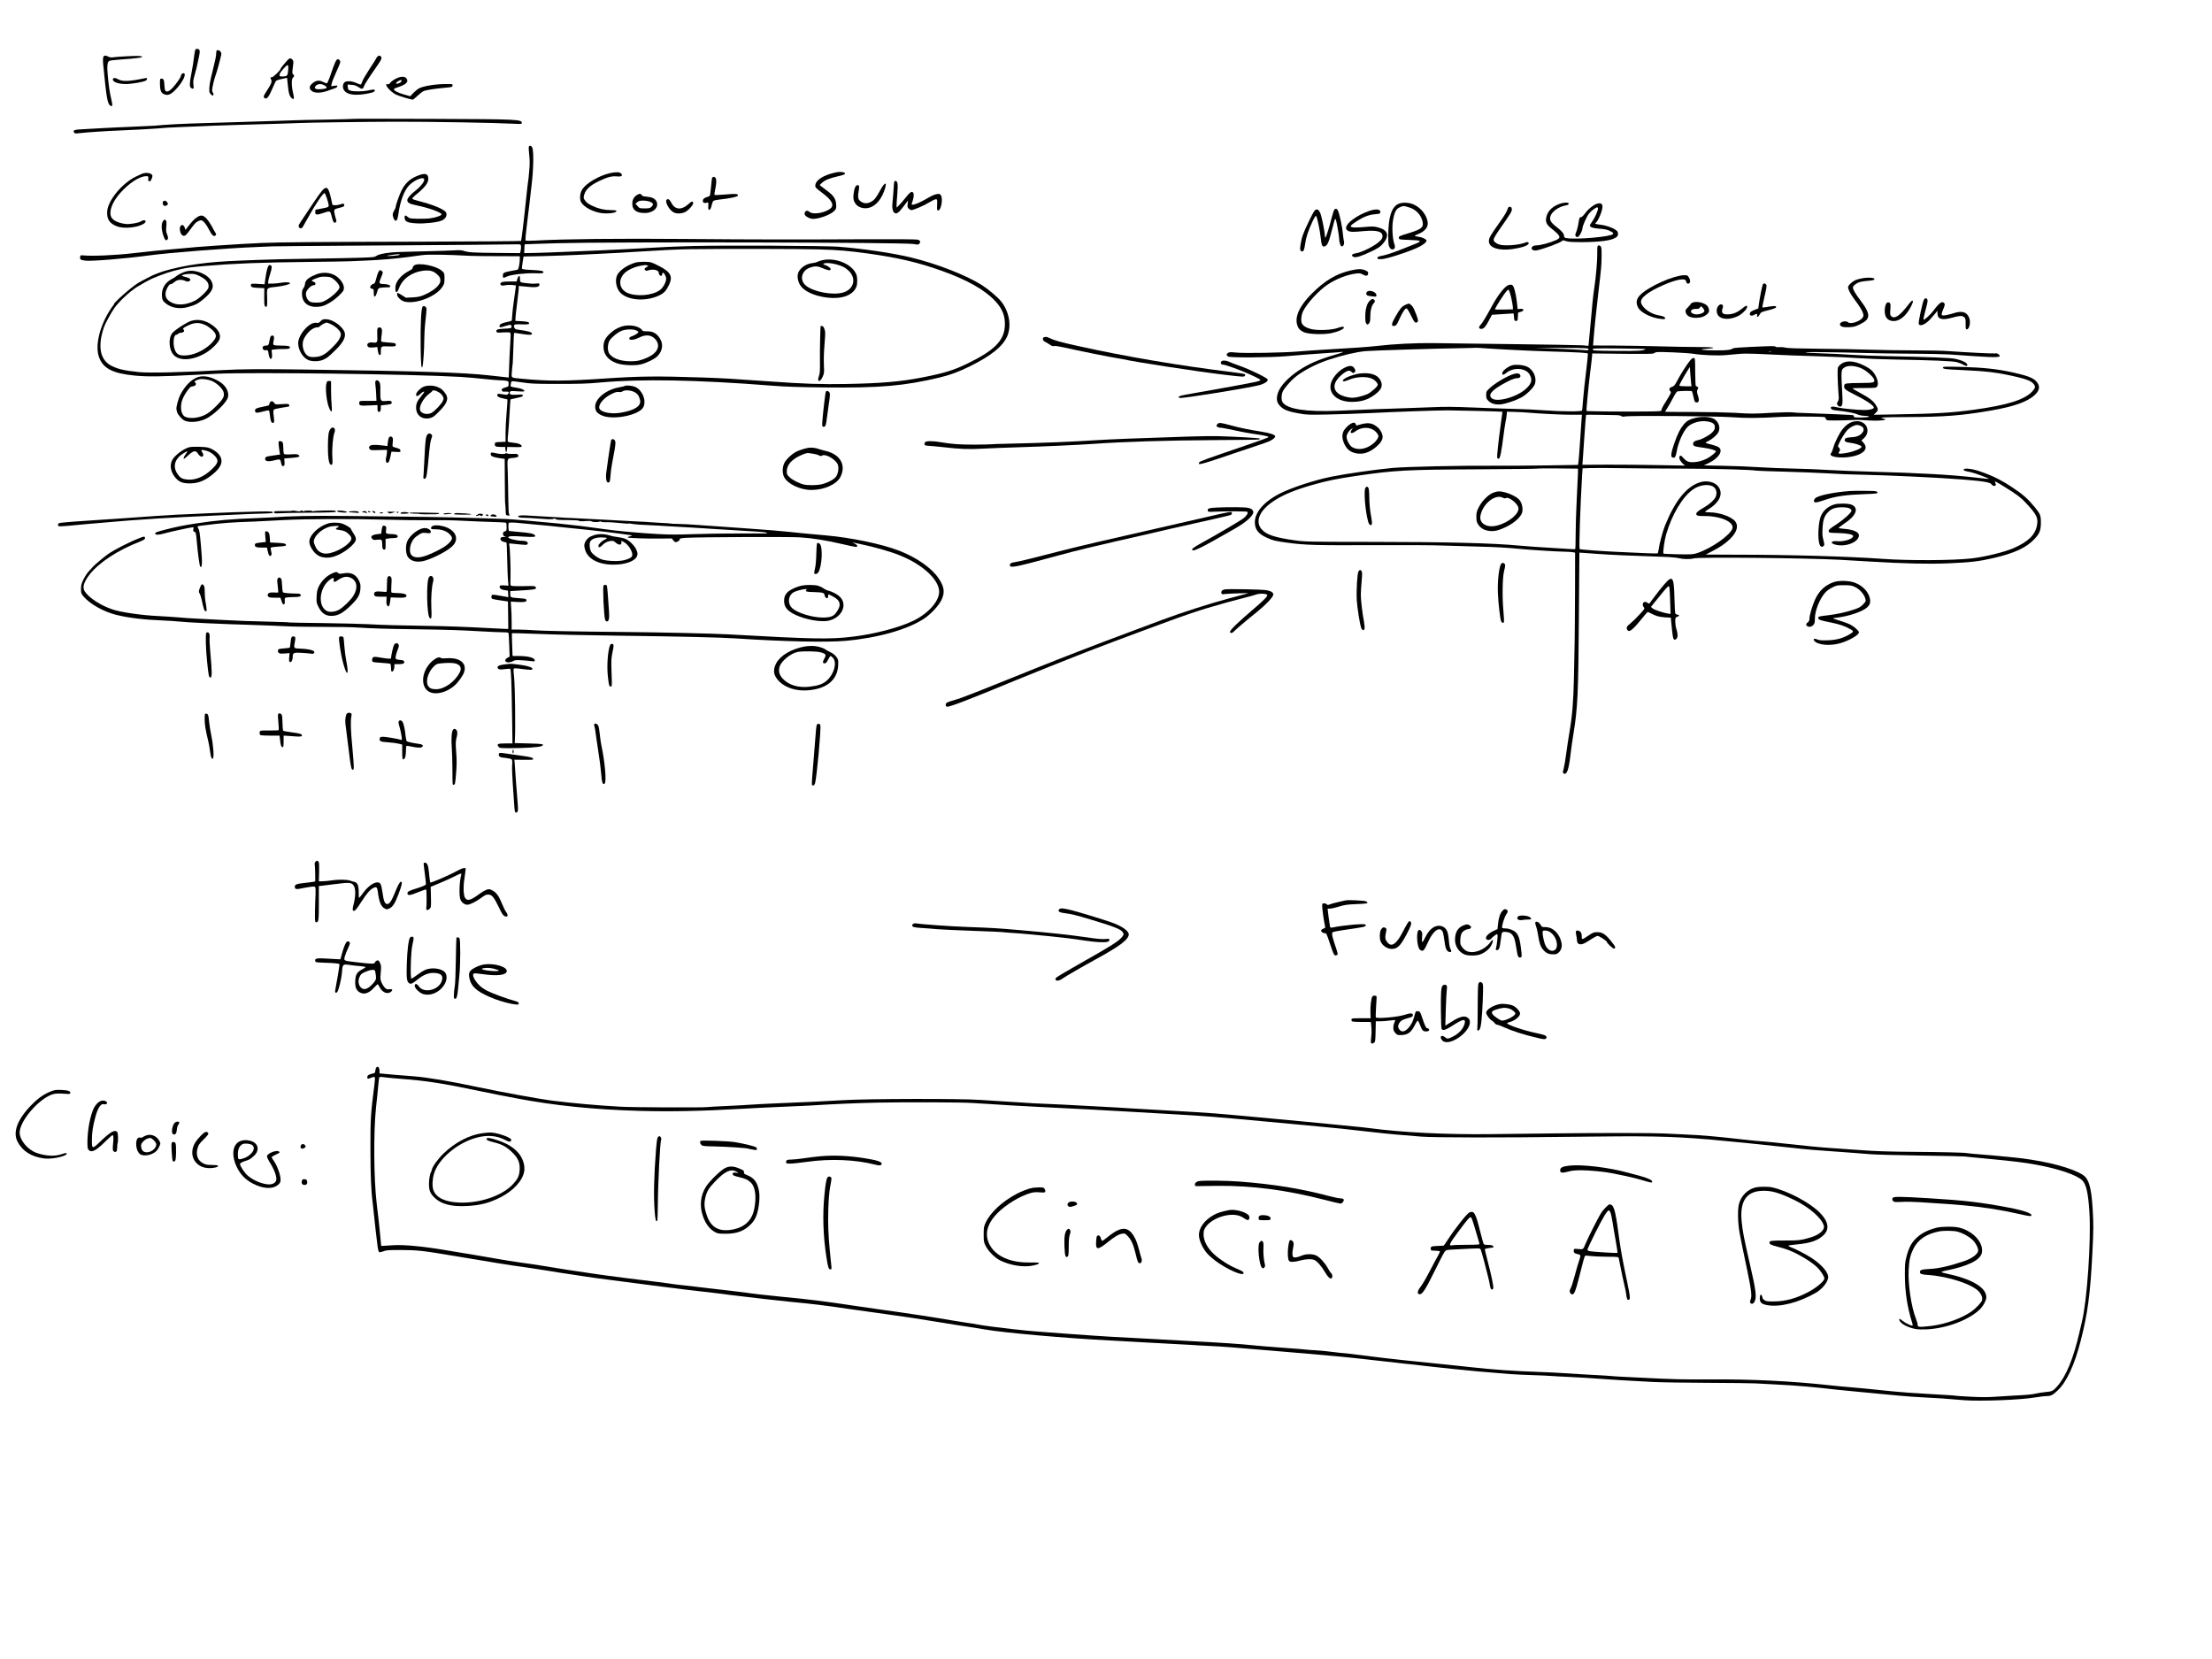 <?xml version="1.0" standalone="no"?>
<!DOCTYPE svg PUBLIC "-//W3C//DTD SVG 20010904//EN"
 "http://www.w3.org/TR/2001/REC-SVG-20010904/DTD/svg10.dtd">
<svg version="1.0" xmlns="http://www.w3.org/2000/svg"
 width="3264pt" height="2448pt" viewBox="0 0 3264 2448"
 preserveAspectRatio="xMidYMid meet">
<g transform="translate(0,2448) scale(0.1,-0.1)"
fill="#000000" stroke="none">
<path d="M2883 23748 c-4 -7 -11 -40 -15 -73 -14 -112 -28 -200 -43 -275 -27
-131 -30 -194 -11 -213 10 -9 24 -17 32 -17 12 0 14 11 8 59 -5 46 -2 75 14
128 23 78 43 160 68 285 14 71 15 90 4 103 -15 18 -46 20 -57 3z"/>
<path d="M3197 23733 c-4 -3 -7 -21 -7 -39 0 -38 -13 -102 -45 -229 -51 -204
-60 -257 -56 -337 1 -20 35 -58 51 -58 6 0 10 9 10 19 0 11 -4 23 -10 26 -5 3
-10 20 -10 36 0 35 34 176 56 232 8 21 26 82 40 135 46 173 46 172 29 198 -15
23 -44 32 -58 17z"/>
<path d="M1523 23635 c-4 -14 -5 -63 0 -108 46 -475 62 -570 98 -600 39 -32
45 -7 21 90 -24 100 -37 189 -52 352 -13 136 -6 197 22 212 12 6 82 15 157 20
75 5 150 11 166 13 17 2 61 7 98 11 96 10 83 30 -19 30 -93 -1 -306 -13 -351
-21 -20 -4 -44 0 -64 10 -45 23 -66 20 -76 -9z"/>
<path d="M5567 23642 c-10 -10 -17 -22 -17 -26 0 -3 -43 -73 -97 -153 -53 -81
-102 -165 -108 -187 -7 -22 -16 -41 -22 -43 -5 -2 -34 8 -64 22 -73 34 -161
35 -183 3 -9 -12 -16 -35 -16 -50 0 -107 125 -150 335 -114 107 19 135 29 135
51 0 18 -17 18 -100 0 -79 -17 -212 -18 -260 -2 -31 11 -35 16 -38 51 l-3 39
58 -5 c42 -3 69 -11 98 -31 53 -36 71 -35 85 8 10 31 69 123 209 324 53 77 60
98 39 119 -17 17 -32 15 -51 -6z"/>
<path d="M4259 23608 c-26 -21 -119 -134 -119 -144 0 -20 -108 -124 -129 -124
-24 0 -25 -1 -10 -34 15 -32 2 -65 -63 -164 -53 -81 -57 -96 -28 -112 29 -15
58 22 109 142 25 57 48 108 52 113 8 10 59 25 134 40 l31 6 12 -116 c11 -118
28 -166 64 -189 29 -18 32 1 13 80 -25 105 -26 211 -2 228 21 16 22 35 2 50
-14 10 -14 23 -4 103 12 86 11 94 -6 113 -21 23 -35 25 -56 8z m-6 -100 c2 -7
2 -42 -2 -78 -7 -70 -14 -77 -89 -79 -60 -2 -50 38 32 127 42 45 51 49 59 30z"/>
<path d="M4974 23602 c-18 -11 -38 -57 -90 -209 -29 -86 -54 -143 -62 -143 -7
0 -30 9 -52 20 -56 29 -99 26 -148 -10 -65 -47 -69 -94 -10 -130 47 -29 150
-21 253 21 11 4 40 15 65 22 26 9 46 22 48 32 3 14 -2 16 -43 9 l-48 -7 7 39
c4 22 36 102 71 179 56 123 63 142 51 159 -15 23 -27 28 -42 18z m-186 -382
c52 -32 42 -47 -37 -55 -82 -8 -117 4 -101 35 23 43 85 52 138 20z"/>
<path d="M2682 23388 c-7 -7 -12 -18 -12 -25 0 -22 -71 -124 -124 -180 -37
-37 -60 -53 -78 -53 -32 0 -38 16 -43 106 -3 67 -12 84 -47 84 -15 0 -18 -10
-18 -67 0 -95 14 -140 50 -158 62 -32 108 -15 186 67 104 110 164 238 111 238
-7 0 -18 -5 -25 -12z"/>
<path d="M5843 23320 c-35 -17 -72 -44 -83 -60 -13 -19 -26 -27 -39 -23 -68
18 30 -106 121 -153 40 -20 221 -74 250 -74 5 0 35 24 66 54 31 29 71 61 89
70 33 17 176 39 338 53 83 7 90 10 93 31 3 21 1 22 -90 22 -163 0 -336 -28
-408 -65 -18 -10 -54 -39 -80 -66 l-47 -49 -86 24 c-92 25 -160 61 -154 80 2
6 17 15 33 20 145 45 190 86 151 140 -24 32 -85 31 -154 -4z m81 -28 c7 -12
-6 -26 -38 -40 -45 -20 -57 2 -15 27 37 23 45 25 53 13z"/>
<path d="M1667 23316 c-16 -41 71 -76 191 -76 85 0 253 29 292 50 11 6 20 18
20 27 0 12 -7 14 -32 9 -238 -49 -331 -52 -396 -15 -39 22 -68 24 -75 5z"/>
<path d="M5209 22726 c-2 -2 -186 -7 -409 -11 -223 -3 -427 -8 -455 -10 -27
-2 -151 -6 -275 -9 -239 -7 -449 -13 -670 -21 -74 -2 -223 -7 -330 -10 -396
-11 -591 -21 -794 -40 -26 -2 -170 -9 -320 -15 -149 -6 -352 -15 -451 -21 -99
-6 -227 -13 -285 -16 -123 -6 -145 -14 -129 -45 10 -18 17 -20 68 -14 140 15
389 32 621 41 187 8 496 24 550 30 86 9 176 14 330 20 85 3 200 8 255 10 132
7 302 13 565 21 118 3 258 7 310 9 52 2 205 6 340 10 135 4 265 8 290 10 88 6
1002 18 1405 19 532 1 1473 -15 1763 -30 95 -5 112 -4 112 9 0 56 -42 58
-1325 63 -639 2 -1163 3 -1166 0z"/>
<path d="M7803 22314 c-3 -8 0 -62 6 -119 9 -78 9 -137 0 -237 -6 -73 -12
-135 -14 -139 -2 -3 -13 -97 -25 -210 -38 -372 -75 -677 -82 -684 -4 -4 -681
-9 -1505 -11 -1428 -3 -2053 -8 -2318 -19 -351 -15 -1001 -59 -1180 -80 -22
-2 -74 -7 -115 -10 -104 -8 -438 -41 -595 -60 -272 -32 -610 -47 -755 -33 -32
3 -35 1 -38 -26 -4 -35 7 -43 78 -52 91 -11 585 29 930 76 294 40 1157 108
1595 125 83 3 188 8 234 10 46 2 565 6 1155 10 589 3 1373 9 1741 12 369 4
693 7 720 8 49 0 50 -1 53 -31 2 -18 -1 -47 -6 -65 l-8 -34 -325 3 c-367 3
-434 7 -502 29 -37 12 -71 14 -150 9 -56 -3 -194 -9 -307 -11 -415 -10 -566
-14 -615 -20 -115 -12 -187 -28 -218 -49 -31 -21 -47 -23 -253 -29 -120 -4
-385 -9 -589 -12 -400 -5 -783 -14 -910 -20 -44 -2 -156 -6 -250 -10 -491 -17
-833 -65 -1150 -159 -22 -7 -57 -20 -79 -29 -21 -9 -41 -17 -44 -17 -9 0 -199
-98 -243 -125 -110 -69 -359 -289 -359 -316 0 -4 -6 -14 -13 -21 -7 -7 -31
-42 -53 -78 -147 -236 -211 -515 -154 -676 59 -170 201 -244 531 -276 197 -18
373 -16 914 12 110 5 241 12 290 15 501 25 2895 -5 3595 -46 96 -6 253 -19
347 -30 95 -10 199 -19 230 -20 32 0 76 -3 98 -7 39 -7 40 -9 40 -47 0 -38 -2
-39 -42 -50 -50 -12 -66 -26 -57 -49 5 -14 16 -17 52 -14 48 3 60 -7 40 -35
-12 -15 -20 -15 -81 -5 -58 10 -70 10 -77 -2 -15 -23 18 -46 84 -59 33 -6 61
-13 64 -15 2 -3 -3 -87 -12 -188 -9 -101 -16 -240 -16 -310 l0 -127 -77 -3
c-73 -3 -78 -4 -81 -27 -5 -36 13 -46 86 -46 l67 0 3 -37 c2 -21 7 -38 12 -38
5 0 10 17 12 38 l3 37 108 -2 c97 -2 108 0 105 15 -5 24 -48 42 -122 49 -35 3
-70 9 -77 13 -10 7 -10 32 0 127 6 65 16 203 21 307 5 103 11 190 13 192 2 2
38 10 81 19 43 8 85 20 92 26 28 23 2 32 -81 25 -88 -6 -115 4 -101 40 6 15
19 16 112 10 84 -5 105 -4 102 6 -7 20 -47 36 -122 48 -38 6 -73 13 -77 16 -9
5 -1 64 11 77 4 4 72 -2 151 -15 128 -20 181 -22 484 -23 383 0 483 3 675 21
603 55 1422 40 2535 -47 203 -16 394 -22 770 -26 823 -9 1176 22 1702 147 157
38 285 85 453 169 309 154 474 288 541 436 68 153 33 363 -87 516 -51 64 -189
181 -288 244 -231 145 -658 312 -1036 404 -275 67 -727 134 -1085 161 -180 14
-1711 21 -2130 10 -313 -9 -435 -14 -955 -44 -140 -8 -325 -17 -410 -20 -85
-3 -301 -12 -480 -20 -179 -8 -399 -16 -490 -18 l-165 -3 3 64 c1 35 3 65 5
66 1 1 216 9 477 16 751 22 5114 13 5254 -11 74 -12 80 -12 93 6 21 28 12 47
-27 58 -21 5 -312 8 -735 6 -1119 -5 -1604 -5 -2700 4 -995 8 -1760 0 -2190
-23 -84 -5 -154 -5 -159 0 -6 5 1 88 17 216 15 115 31 251 37 303 5 52 21 194
36 315 28 239 31 496 6 543 -15 25 -40 29 -49 6z m4277 -1514 c299 -9 439 -21
730 -61 439 -61 739 -131 1084 -254 375 -134 633 -279 789 -445 110 -116 154
-229 144 -377 -13 -212 -159 -357 -552 -548 -204 -99 -342 -141 -663 -204
-322 -63 -598 -87 -1127 -97 -360 -7 -630 2 -1115 37 -562 40 -712 49 -1010
59 -656 22 -929 19 -1415 -14 -600 -41 -860 -42 -1240 -5 -176 17 -159 4 -151
117 4 53 9 98 11 102 1 3 6 106 10 230 4 124 8 226 10 228 1 2 46 -4 99 -13
124 -20 166 -20 166 0 0 24 -54 40 -203 60 -39 5 -50 11 -58 32 -17 44 1 52
104 47 97 -5 133 4 109 28 -8 8 -49 15 -105 18 l-92 5 1 35 c0 19 8 98 18 175
32 254 35 288 29 298 -4 7 14 8 53 3 198 -23 254 -17 254 24 0 20 -4 21 -57
15 -32 -3 -96 0 -143 7 -94 14 -85 5 -89 91 -2 31 -25 13 -37 -28 l-10 -38
-107 -1 c-87 -1 -109 -4 -124 -18 -15 -16 -15 -20 -3 -32 12 -12 25 -13 65 -5
28 6 74 7 104 4 l54 -7 -6 -51 c-3 -29 -15 -113 -26 -187 -11 -74 -21 -166
-23 -203 -1 -38 -5 -72 -8 -78 -4 -5 -33 -14 -65 -20 -76 -14 -115 -34 -115
-59 0 -25 16 -25 92 1 69 23 91 19 86 -13 -3 -22 -8 -23 -106 -28 -105 -5
-127 -14 -115 -47 5 -12 23 -13 97 -8 50 3 97 2 103 -3 10 -6 10 -38 3 -139
-5 -72 -12 -219 -16 -327 l-7 -197 -61 7 c-34 3 -137 14 -229 25 -390 43
-1018 63 -2702 86 -652 9 -962 7 -1210 -7 -574 -33 -1103 -46 -1251 -31 -222
24 -300 41 -401 89 -176 83 -218 286 -118 577 16 49 105 211 153 280 65 92
215 233 327 307 45 29 186 108 225 125 145 64 299 115 427 142 114 24 144 28
348 46 436 37 834 53 1530 60 303 3 579 8 615 10 36 2 142 7 235 10 192 7 444
28 615 51 63 9 160 22 214 29 96 13 366 9 711 -10 55 -3 243 -5 418 -5 l317
-1 0 -43 c0 -23 -5 -68 -11 -99 -11 -55 -13 -57 -48 -62 -71 -11 -146 -28
-168 -38 -17 -8 -23 -19 -23 -44 0 -39 3 -39 64 -12 64 28 264 51 411 47 104
-3 120 -1 123 13 4 22 -24 28 -181 36 -91 4 -130 10 -134 19 -3 7 1 50 9 96
l13 83 285 6 c157 4 384 12 505 18 121 6 270 13 330 16 260 12 342 17 545 30
324 21 617 36 790 38 510 7 1641 5 1900 -3z m-6187 -81 c-5 -5 -52 -12 -104
-15 -106 -5 -108 1 -4 15 103 13 121 13 108 0z"/>
<path d="M12127 20639 c-21 -5 -50 -15 -65 -23 -15 -7 -50 -16 -79 -19 -83 -9
-164 -62 -199 -129 -23 -44 -18 -117 14 -179 51 -101 209 -177 414 -201 214
-24 373 35 424 158 18 44 18 143 -1 187 -64 153 -309 253 -508 206z m206 -58
c96 -25 143 -49 195 -101 112 -112 70 -270 -85 -316 -152 -46 -447 10 -555
105 -97 85 -57 227 75 266 70 21 102 19 172 -11 74 -32 110 -39 120 -24 11 17
-22 47 -73 67 -37 14 -41 18 -26 24 34 13 99 9 177 -10z"/>
<path d="M9378 20606 c-124 -36 -244 -119 -274 -192 -32 -75 -9 -192 49 -252
111 -116 376 -135 573 -42 73 35 106 71 147 158 59 127 23 191 -162 284 -102
51 -109 53 -196 55 -52 1 -110 -4 -137 -11z m170 -42 c23 -7 23 -7 -7 -25 -34
-21 -38 -31 -17 -48 10 -8 21 -8 40 -1 66 25 156 6 156 -33 0 -25 17 -47 37
-47 7 0 13 9 13 19 0 11 4 22 9 26 16 9 51 -51 51 -87 0 -51 -46 -135 -93
-169 -113 -82 -354 -100 -485 -38 -137 67 -132 236 10 325 52 33 130 63 191
73 70 12 69 12 95 5z"/>
<path d="M6112 20564 c-12 -8 -22 -24 -22 -34 0 -14 -17 -28 -52 -46 -117 -59
-201 -159 -204 -243 -4 -90 24 -97 54 -13 51 138 187 236 355 257 97 11 147
-1 201 -48 38 -34 49 -50 53 -82 4 -34 -1 -47 -27 -82 -37 -50 -119 -106 -214
-146 -57 -24 -90 -31 -169 -35 l-97 -5 -59 37 c-33 20 -62 36 -65 36 -3 0 -6
-12 -6 -26 0 -35 55 -89 105 -103 162 -45 465 69 559 211 33 49 35 58 35 130
0 76 -1 77 -39 112 -82 74 -343 126 -408 80z"/>
<path d="M3962 20558 c-15 -19 -33 -92 -46 -188 l-12 -85 -64 4 c-115 8 -134
7 -137 -9 -7 -35 14 -45 107 -48 l90 -4 -1 -130 c-1 -99 2 -133 13 -139 29
-19 33 -1 30 129 -5 155 -15 143 145 161 101 12 193 36 193 51 0 16 -64 20
-129 8 -36 -7 -95 -12 -131 -13 l-65 0 3 34 c2 19 15 67 28 108 28 86 30 119
8 127 -21 8 -20 8 -32 -6z"/>
<path d="M5604 20492 c-18 -12 -34 -49 -53 -125 -15 -57 -23 -73 -39 -75 -26
-4 -56 -38 -49 -56 3 -8 16 -16 29 -18 21 -3 23 -8 23 -58 0 -78 24 -75 48 6
17 59 20 62 55 68 20 3 61 6 90 6 45 0 53 3 50 17 -4 19 -39 30 -103 32 -64 2
-67 13 -32 97 31 74 31 75 12 94 -11 11 -25 16 -31 12z"/>
<path d="M2761 20479 c-47 -9 -134 -50 -166 -79 -11 -10 -38 -27 -61 -38 -99
-50 -154 -146 -144 -253 6 -57 10 -65 47 -98 81 -73 211 -97 336 -62 108 29
154 53 233 120 128 108 158 175 116 258 -54 105 -226 178 -361 152z m187 -74
c102 -51 143 -107 127 -172 -9 -39 -131 -155 -195 -188 -142 -72 -283 -77
-376 -13 -49 34 -68 75 -60 130 8 54 54 130 77 126 9 -2 32 12 53 30 42 37 98
43 160 17 27 -12 42 -13 56 -5 38 20 20 45 -45 61 -28 6 -54 15 -59 20 -14 12
52 27 125 28 57 1 76 -4 137 -34z"/>
<path d="M4734 20450 c-67 -10 -176 -63 -208 -101 -15 -18 -26 -43 -26 -60 0
-16 -10 -44 -22 -60 -18 -24 -23 -43 -22 -88 2 -129 93 -200 240 -188 65 5
109 22 193 75 65 41 158 127 177 164 22 42 2 107 -52 167 -68 76 -167 108
-280 91z m185 -87 c55 -40 91 -90 91 -124 0 -35 -113 -142 -202 -190 -56 -30
-71 -34 -140 -34 -62 0 -82 4 -105 21 -33 25 -56 86 -47 126 9 41 75 108 106
108 45 0 45 41 1 54 -35 11 -28 22 30 44 73 29 84 31 158 29 56 -2 71 -7 108
-34z"/>
<path d="M6238 19957 c-23 -17 -35 -243 -31 -597 3 -254 11 -337 27 -289 11
31 26 251 26 380 0 75 7 201 16 280 23 201 23 209 -2 225 -16 11 -23 12 -36 1z"/>
<path d="M4730 19740 c-23 -25 -32 -28 -63 -23 -99 16 -267 -173 -267 -301 0
-99 66 -211 145 -247 56 -26 159 -25 220 1 60 26 80 41 189 148 127 124 163
213 118 287 -55 88 -178 165 -265 165 -41 0 -53 -5 -77 -30z m160 -47 c76 -38
140 -104 140 -143 0 -51 -38 -111 -129 -200 -105 -104 -160 -133 -256 -138
-57 -2 -76 1 -102 17 -70 44 -99 174 -57 255 50 97 132 166 198 166 13 0 29 7
37 16 16 19 79 53 100 54 8 0 39 -12 69 -27z"/>
<path d="M2820 19745 c-67 -21 -243 -135 -278 -180 -61 -77 -50 -248 21 -323
87 -93 284 -81 470 29 92 54 192 154 208 208 17 56 -8 117 -68 171 -112 98
-235 131 -353 95z m207 -60 c60 -27 136 -93 152 -133 15 -35 4 -67 -40 -117
-87 -99 -236 -180 -360 -196 -131 -16 -177 6 -205 97 -25 85 -10 204 26 204
10 0 23 7 30 15 7 8 25 15 40 15 34 0 59 25 42 42 -20 20 -14 27 50 59 103 52
170 56 265 14z"/>
<path d="M9167 19660 c-72 -26 -119 -55 -177 -112 -61 -59 -84 -109 -85 -183
0 -115 67 -199 197 -245 88 -31 268 -39 358 -16 86 22 197 77 238 117 89 88
95 205 16 298 -46 53 -93 73 -167 72 -50 0 -63 3 -74 19 -44 63 -199 88 -306
50z m218 -54 c19 -8 35 -19 35 -25 0 -14 -52 -49 -96 -63 -28 -10 -39 -19 -39
-33 0 -31 75 -23 149 15 97 49 181 39 239 -29 78 -93 31 -198 -117 -266 -99
-44 -157 -57 -256 -56 -146 1 -262 44 -308 111 -33 48 -29 151 8 203 37 51
118 115 175 137 60 23 162 26 210 6z"/>
<path d="M12109 19668 c-5 -17 -12 -366 -10 -507 2 -153 -1 -192 -14 -228 -34
-88 12 -103 52 -17 25 54 26 63 20 183 -3 78 0 189 9 291 9 91 12 180 9 198
-10 53 -27 82 -47 82 -10 0 -18 -1 -19 -2z"/>
<path d="M5571 19632 c-5 -10 -7 -55 -4 -100 7 -101 -1 -116 -62 -106 -49 7
-85 -8 -85 -35 0 -33 26 -44 89 -38 l59 6 8 -57 c7 -42 14 -58 27 -60 15 -3
17 5 17 57 0 70 7 74 98 70 103 -4 122 -1 122 20 0 28 -6 30 -111 37 -52 3
-98 10 -102 14 -5 4 -3 44 3 88 9 59 9 85 1 101 -14 26 -47 27 -60 3z"/>
<path d="M3992 19513 c-5 -10 -13 -40 -17 -68 -8 -54 -16 -65 -56 -65 -37 0
-54 -22 -39 -50 9 -16 19 -20 43 -18 31 3 32 2 40 -52 11 -64 23 -85 42 -70 9
8 11 29 8 69 l-6 58 39 6 c22 4 81 7 132 7 76 0 94 3 99 16 10 26 -17 34 -122
34 -55 0 -106 4 -114 9 -10 6 -12 19 -7 42 15 72 13 94 -11 97 -13 2 -25 -4
-31 -15z"/>
<path d="M12330 21935 c-184 -39 -299 -115 -300 -197 0 -24 15 -39 95 -98 157
-116 194 -193 118 -245 -87 -59 -244 -83 -293 -45 -14 11 -32 20 -41 20 -25 0
-42 -27 -35 -54 7 -28 77 -66 122 -66 101 1 273 67 320 124 23 27 26 37 22 92
-5 79 -38 128 -128 195 -36 26 -76 57 -90 68 l-25 21 36 34 c41 39 115 68 236
95 47 11 90 24 96 30 28 28 -51 44 -133 26z"/>
<path d="M9000 21925 c-158 -37 -341 -142 -404 -233 -31 -45 -43 -108 -32
-167 14 -73 141 -156 284 -185 107 -22 267 -2 246 31 -3 5 -40 9 -82 9 -93 0
-181 20 -264 59 -71 33 -98 54 -123 94 -15 24 -16 33 -5 73 22 77 86 137 213
199 123 61 196 80 274 72 64 -7 87 11 58 43 -21 23 -79 25 -165 5z"/>
<path d="M2115 21923 c-11 -3 -62 -25 -112 -50 -202 -98 -411 -351 -421 -511
-8 -117 34 -180 145 -222 111 -42 330 -15 406 48 41 35 -4 59 -51 27 -33 -24
-169 -47 -227 -40 -112 14 -194 54 -215 106 -35 83 17 218 132 349 132 149
287 250 385 250 34 0 34 -1 31 -37 -2 -32 0 -38 17 -38 15 0 24 12 35 43 15
43 14 44 -9 63 -22 18 -69 23 -116 12z"/>
<path d="M6190 21897 c-127 -43 -207 -112 -265 -227 -30 -59 -85 -214 -85
-239 0 -9 -7 -27 -15 -41 -32 -56 -35 -71 -25 -110 6 -21 17 -43 25 -50 26
-22 41 5 54 94 27 194 87 350 163 426 82 81 218 131 218 79 0 -33 -55 -104
-118 -153 -78 -59 -132 -121 -132 -149 0 -38 30 -55 136 -77 174 -36 349 -97
369 -130 10 -17 -77 -49 -163 -61 -44 -6 -132 -9 -195 -7 -103 3 -118 5 -139
26 -31 29 -48 28 -48 -2 0 -66 34 -83 177 -92 114 -7 306 14 367 40 50 21 78
59 74 97 -3 29 -11 39 -57 66 -69 41 -198 88 -335 122 -60 15 -111 32 -113 38
-2 6 17 28 43 50 140 113 194 181 194 243 0 72 -37 89 -130 57z"/>
<path d="M10506 21848 c-3 -13 -9 -74 -15 -137 -6 -63 -14 -118 -18 -122 -5
-3 -25 -12 -45 -18 -44 -15 -61 -33 -56 -63 3 -23 26 -29 68 -17 12 3 14 -5
12 -43 -2 -26 -1 -52 2 -57 14 -22 36 4 46 55 6 30 18 60 25 68 8 8 47 17 87
21 154 16 273 41 276 58 6 28 -24 31 -185 17 -85 -7 -157 -10 -160 -6 -3 3 1
40 10 81 19 87 21 138 7 166 -15 27 -48 25 -54 -3z"/>
<path d="M13186 21693 c-4 -65 -11 -153 -16 -196 -10 -84 1 -141 32 -160 29
-19 63 7 132 99 l65 86 -6 -50 c-5 -42 -2 -53 16 -71 11 -11 29 -21 39 -21 34
0 189 67 264 114 41 25 85 46 97 46 21 0 22 -3 19 -82 -3 -77 -2 -83 17 -83
41 0 72 172 40 221 -15 24 -21 26 -61 20 -28 -3 -80 -26 -137 -60 -135 -80
-248 -120 -234 -83 25 67 36 128 27 151 -18 47 -46 31 -132 -79 -31 -38 -70
-83 -87 -99 l-31 -30 0 40 c0 21 5 98 11 169 12 142 5 185 -30 185 -17 0 -19
-11 -25 -117z"/>
<path d="M12990 21675 c-62 -114 -90 -150 -141 -175 -48 -25 -95 -25 -136 0
-56 34 -61 59 -37 202 7 45 -15 61 -45 34 -24 -22 -45 -132 -37 -190 13 -84
82 -139 175 -139 115 0 216 91 275 247 55 144 20 158 -54 21z"/>
<path d="M4754 21668 c-21 -24 -79 -104 -128 -178 -49 -74 -115 -172 -145
-218 -31 -45 -61 -92 -68 -104 -24 -44 28 -81 54 -38 7 10 38 66 69 122 117
212 228 378 253 378 12 0 61 -147 61 -181 0 -25 -4 -27 -97 -45 l-98 -19 -3
-32 c-4 -45 21 -49 111 -18 110 38 110 38 131 -49 19 -83 38 -108 61 -85 12
12 12 20 -1 58 -8 24 -17 62 -20 85 -7 48 -4 50 99 76 34 9 47 17 47 31 0 27
-12 29 -60 13 -24 -8 -59 -14 -78 -12 l-36 3 -21 95 c-38 169 -63 192 -131
118z"/>
<path d="M9396 21601 c-45 -30 -66 -70 -66 -128 0 -91 61 -137 185 -136 128 0
215 87 171 172 -22 41 -66 63 -143 69 -49 4 -66 9 -74 23 -12 24 -36 24 -73 0z
m193 -97 c51 -20 59 -41 26 -73 -23 -23 -33 -26 -101 -26 -74 0 -77 1 -106 34
l-31 35 27 23 c22 18 39 23 86 23 33 0 77 -7 99 -16z"/>
<path d="M9837 21533 c-28 -27 29 -138 92 -180 42 -29 119 -30 176 -4 50 22
127 107 123 135 -5 31 -21 29 -63 -10 -107 -99 -205 -93 -260 16 -24 47 -49
63 -68 43z"/>
<path d="M2413 21513 c-16 -6 -17 -45 -1 -61 16 -16 30 -15 53 2 18 13 18 15
2 40 -17 25 -29 30 -54 19z"/>
<path d="M20634 21471 c-101 -47 -148 -195 -149 -466 0 -116 3 -146 18 -172
12 -23 25 -33 42 -33 37 0 48 30 29 82 -26 73 -36 241 -20 340 20 124 45 174
98 198 54 25 61 25 143 -1 91 -28 162 -97 189 -183 33 -104 4 -135 -183 -192
-160 -49 -163 -50 -159 -77 3 -21 7 -22 150 -27 199 -7 204 -15 51 -75 -54
-21 -154 -61 -223 -88 -69 -27 -163 -57 -210 -67 -71 -14 -85 -20 -85 -36 0
-17 7 -19 60 -18 67 1 345 89 515 162 87 38 150 85 150 112 0 18 -63 49 -110
55 -74 10 -79 15 -30 34 114 44 167 105 157 182 -14 102 -93 206 -197 257 -73
36 -176 41 -236 13z"/>
<path d="M22997 21466 c-109 -45 -170 -115 -183 -208 -8 -56 11 -95 67 -140
152 -122 161 -145 75 -183 -83 -37 -225 -75 -277 -75 -48 0 -79 -18 -79 -45 0
-22 38 -37 73 -30 105 21 356 114 377 140 9 11 19 10 58 -3 36 -12 91 -15 237
-15 262 1 434 24 497 67 27 17 33 29 33 56 0 29 -6 38 -40 61 -50 34 -150 67
-232 75 -59 6 -75 15 -54 29 21 12 70 113 86 174 21 83 11 111 -38 111 -52 0
-147 -67 -203 -142 -31 -42 -52 -62 -67 -63 -19 0 -23 -9 -34 -80 -6 -44 -21
-104 -33 -134 -19 -49 -20 -56 -5 -70 11 -12 20 -13 33 -5 23 14 62 92 62 124
0 33 61 171 95 216 30 39 101 94 122 94 7 0 13 -7 13 -15 0 -34 -41 -128 -79
-183 -23 -32 -41 -63 -41 -70 0 -23 47 -40 130 -46 97 -6 141 -17 188 -46 27
-16 31 -24 23 -34 -33 -40 -538 -84 -683 -60 -29 5 -38 11 -38 26 0 38 -32 78
-109 137 -91 69 -111 106 -91 165 21 66 125 138 220 154 31 5 46 13 48 25 5
26 -79 22 -151 -7z"/>
<path d="M22253 21413 c-22 -64 -44 -101 -137 -232 -124 -174 -146 -214 -146
-261 0 -95 145 -143 342 -116 122 18 197 39 230 65 18 15 20 22 11 32 -9 9
-19 9 -40 1 -100 -41 -331 -56 -400 -27 -50 21 -73 43 -73 71 0 13 29 65 64
116 198 284 207 300 204 332 -2 23 -8 32 -26 34 -14 2 -24 -3 -29 -15z"/>
<path d="M19692 21391 c-7 -4 -26 -61 -43 -127 -33 -133 -77 -274 -90 -288 -5
-6 -9 3 -9 21 0 58 -50 304 -70 343 -24 46 -34 54 -64 46 -18 -4 -40 -42 -103
-173 -85 -176 -105 -233 -123 -347 -11 -70 -4 -96 26 -96 20 0 31 28 43 114
13 94 46 195 106 323 30 64 49 93 55 87 16 -16 58 -217 69 -328 12 -114 24
-137 66 -118 36 16 57 70 102 250 20 83 41 152 44 152 4 0 10 -8 13 -17 13
-45 46 -238 46 -271 0 -52 18 -109 35 -116 25 -9 46 34 36 74 -5 19 -12 71
-16 115 -7 90 -46 274 -69 329 -15 36 -29 43 -54 27z"/>
<path d="M20200 21366 c-91 -32 -175 -76 -245 -129 -97 -73 -120 -140 -58
-166 39 -16 67 -16 226 -1 196 17 277 -5 277 -75 0 -27 -9 -43 -42 -75 -73
-70 -263 -165 -357 -179 -54 -7 -68 -34 -27 -52 33 -15 118 12 272 86 86 42
121 65 154 102 110 124 86 209 -70 249 -56 14 -81 15 -203 4 -199 -17 -237 -3
-154 54 129 90 214 126 317 135 61 5 75 9 78 24 10 51 -61 61 -168 23z"/>
<path d="M2907 21274 c-41 -27 -76 -63 -135 -141 l-35 -46 -11 34 c-23 71 -85
37 -71 -40 9 -51 31 -81 60 -81 18 0 36 16 74 68 82 111 93 124 125 143 17 10
41 19 52 19 29 0 77 -56 119 -140 41 -81 71 -108 94 -85 14 14 14 18 -2 43
-10 15 -33 57 -52 94 -20 37 -55 88 -78 113 -51 53 -82 57 -140 19z"/>
<path d="M2403 21213 c-25 -37 -22 -122 6 -205 22 -67 39 -86 60 -65 15 15 14
38 -5 83 -13 30 -15 56 -10 112 5 51 3 78 -5 88 -17 20 -26 18 -46 -13z"/>
<path d="M23574 20848 c-4 -6 -6 -55 -5 -107 2 -100 -19 -349 -44 -511 -16
-100 -34 -281 -61 -595 -9 -104 -18 -205 -21 -224 l-4 -34 -97 8 c-53 3 -509
11 -1012 17 -503 6 -1030 13 -1170 15 -263 4 -593 -12 -855 -43 -123 -14 -337
-29 -775 -54 -107 -6 -274 -18 -370 -26 -215 -19 -802 -29 -925 -16 -72 8 -94
7 -112 -4 -31 -19 -29 -42 5 -56 42 -18 605 -14 837 5 270 23 415 34 610 47
94 6 188 13 210 16 70 9 29 -8 -124 -52 -81 -23 -202 -66 -267 -95 -282 -124
-510 -326 -545 -483 -17 -77 -6 -122 44 -172 53 -52 124 -79 281 -106 111 -19
146 -20 426 -14 168 3 438 12 600 20 396 20 1005 41 1165 41 172 -1 805 -17
805 -21 0 -2 -11 -81 -24 -176 -37 -269 -60 -484 -53 -503 4 -9 14 -15 24 -13
18 3 39 109 68 338 8 69 22 159 30 201 9 42 17 93 18 115 l2 39 110 -3 c61 -1
160 -7 220 -12 168 -15 484 -30 639 -30 l139 0 -6 -72 c-3 -40 -13 -185 -22
-323 -9 -137 -19 -271 -23 -298 l-7 -47 -450 -7 c-247 -4 -601 -6 -785 -5
-470 4 -1313 -14 -1505 -33 -265 -25 -689 -86 -905 -130 -238 -48 -584 -161
-750 -245 -275 -139 -413 -327 -364 -496 19 -66 70 -114 168 -159 89 -40 124
-49 311 -74 246 -34 422 -39 1255 -35 437 2 905 0 1040 -6 135 -5 362 -12 505
-15 261 -6 449 -17 625 -35 129 -13 554 -40 665 -41 50 -1 103 -4 118 -8 l29
-6 -1 -555 c-1 -305 -4 -652 -6 -770 -2 -118 -7 -348 -10 -510 -7 -355 -25
-577 -65 -805 -16 -93 -38 -242 -50 -330 -11 -88 -28 -186 -37 -218 -14 -50
-14 -60 -2 -68 20 -12 24 -11 42 9 24 26 44 115 62 274 9 79 27 209 41 289 64
391 74 593 82 1769 l7 915 30 -1 c17 -1 129 -9 250 -18 201 -14 464 -26 950
-42 101 -3 205 -12 236 -20 67 -17 168 -18 224 -3 77 21 1638 6 2155 -21 113
-6 313 -18 445 -26 499 -30 861 -39 1159 -26 324 14 453 29 658 77 316 73 490
154 611 284 74 79 92 127 92 241 0 106 -8 125 -93 230 -100 121 -169 183 -326
287 -167 111 -296 175 -484 239 -117 40 -237 52 -237 24 0 -14 13 -19 113 -39
56 -12 266 -90 259 -97 -2 -2 -93 7 -203 20 -324 39 -828 68 -1524 86 -212 6
-495 17 -630 25 -135 9 -371 18 -525 21 -154 3 -381 12 -505 20 -124 9 -359
18 -522 21 l-296 6 71 34 c145 69 217 180 152 231 -14 11 -55 27 -92 37 -129
33 -123 28 -62 59 60 31 123 87 145 128 35 67 5 157 -65 197 -84 46 -261 37
-372 -19 -49 -25 -103 -89 -144 -171 -43 -85 -102 -255 -111 -318 -5 -42 -4
-50 13 -60 33 -17 51 7 63 82 20 129 96 302 162 368 65 64 201 100 302 79 74
-15 100 -37 100 -84 0 -29 -8 -44 -39 -77 -45 -45 -159 -106 -216 -115 -45 -8
-73 -34 -65 -62 9 -27 23 -31 149 -48 104 -14 187 -38 187 -54 0 -15 -80 -80
-132 -106 -72 -36 -141 -54 -215 -54 -64 0 -93 15 -149 79 -23 27 -44 21 -44
-12 0 -26 25 -67 60 -96 l25 -21 -385 7 c-212 5 -553 7 -758 7 l-373 -2 6 67
c3 36 14 201 25 365 11 165 22 302 25 304 2 3 82 3 177 1 95 -2 207 -3 249 -4
49 0 82 -5 92 -14 12 -9 28 -11 54 -6 74 15 1331 6 1578 -11 227 -16 378 -15
725 5 69 4 244 6 390 4 257 -2 265 -3 268 -23 2 -11 11 -24 20 -29 16 -8 191
-7 392 2 47 3 138 0 202 -5 165 -14 342 5 238 26 -81 16 2 21 353 22 539 2
807 22 1227 95 344 59 541 128 651 227 81 73 88 143 20 211 -48 48 -134 80
-337 125 -230 51 -434 73 -756 82 -246 6 -278 5 -278 -9 0 -22 23 -25 275 -37
382 -17 547 -38 829 -105 135 -32 199 -59 231 -97 35 -41 31 -62 -20 -117
-112 -119 -362 -198 -845 -265 -330 -46 -573 -61 -1189 -71 l-303 -5 31 29
c38 36 39 55 3 112 -41 64 -94 105 -230 179 -67 35 -118 67 -116 70 3 3 82 5
176 5 156 0 171 2 184 19 23 31 17 88 -16 154 -37 73 -78 110 -171 157 -162
82 -292 82 -369 0 -24 -26 -25 -31 -24 -153 1 -70 6 -176 11 -237 9 -99 8
-113 -8 -141 -17 -28 -17 -32 -3 -52 8 -12 24 -22 34 -22 35 0 43 35 36 159
-21 390 -22 385 36 422 51 32 165 23 253 -20 70 -34 167 -121 179 -159 15 -47
-3 -52 -188 -53 -94 0 -189 -3 -211 -7 -34 -6 -40 -11 -43 -36 -5 -40 19 -61
130 -116 197 -98 308 -172 308 -205 0 -18 -61 -35 -130 -35 -98 -1 -333 21
-392 36 -93 23 -126 18 -108 -17 7 -12 27 -19 67 -24 166 -18 283 -40 326 -62
25 -12 58 -17 147 -22 16 -1 21 -4 14 -11 -11 -11 -197 -15 -214 -5 -6 4 -8
10 -5 15 3 5 -3 11 -12 14 -17 4 -373 20 -703 31 -85 2 -176 7 -201 11 -25 3
-158 0 -295 -7 -286 -16 -293 -16 -555 0 -108 6 -381 12 -608 12 -226 0 -411
1 -411 3 0 3 15 27 33 55 18 27 55 93 82 145 27 53 56 98 64 100 28 8 209 11
216 4 4 -4 15 -42 24 -85 16 -72 19 -78 44 -81 36 -4 44 32 23 95 -19 56 -20
77 -3 103 12 21 5 32 -28 43 -6 2 -10 82 -11 208 -1 198 -1 204 -21 207 -14 2
-32 -10 -56 -40 -49 -60 -137 -198 -187 -294 -34 -65 -48 -82 -73 -90 -43 -13
-56 -37 -33 -63 21 -23 22 -19 -70 -168 -39 -61 -62 -107 -58 -117 5 -14 -24
-16 -253 -18 -298 -3 -846 2 -852 8 -6 6 27 352 54 574 14 107 26 213 27 235
l3 40 60 -1 c33 0 234 -2 446 -5 279 -3 390 -1 400 7 8 7 28 15 44 18 37 8
454 -10 539 -24 141 -22 366 -31 489 -19 67 6 158 14 202 18 44 4 152 4 240 0
324 -16 668 -30 995 -39 184 -6 418 -17 520 -25 102 -7 338 -17 525 -20 548
-10 854 -22 917 -38 31 -8 73 -24 93 -35 41 -25 65 -28 65 -9 0 33 -67 68
-178 92 -69 16 -362 27 -1007 40 -170 3 -406 12 -524 20 -118 8 -323 18 -455
22 -132 3 -231 10 -221 14 20 8 422 3 895 -10 146 -4 450 -9 675 -10 226 -1
473 -6 550 -11 77 -5 239 -16 360 -25 358 -24 423 -20 365 27 -15 13 -32 17
-47 13 -22 -5 -412 14 -703 35 -74 6 -295 10 -490 10 -195 0 -488 5 -650 10
-162 6 -500 12 -750 14 -311 3 -470 8 -503 16 -26 7 -67 10 -92 8 -25 -3 -48
-1 -55 6 -12 12 -33 12 -369 -3 -134 -6 -249 -15 -255 -19 -32 -25 -91 -33
-251 -32 -217 1 -285 13 -136 24 174 13 96 26 -159 26 -129 0 -381 5 -560 10
-179 5 -469 10 -644 11 l-319 1 7 86 c8 120 42 446 71 692 43 364 46 394 48
531 1 103 -1 140 -12 152 -16 20 -37 22 -47 5z m-1649 -1508 c193 -14 675 -38
880 -44 502 -15 615 -21 625 -33 3 -4 -8 -125 -26 -268 -18 -143 -38 -327 -44
-410 -6 -82 -13 -156 -15 -162 -6 -18 -296 -17 -565 3 -118 9 -307 18 -420 20
-113 2 -382 11 -599 20 -316 13 -441 14 -635 5 -132 -6 -333 -13 -446 -16
-210 -6 -487 -16 -945 -36 -462 -19 -742 24 -809 125 -21 34 -20 111 3 161 20
44 111 150 175 204 115 96 316 202 497 261 213 70 410 116 549 129 94 9 1027
38 1435 44 88 1 171 4 185 5 14 1 84 -2 155 -8z m1515 -14 c0 -17 -6 -18 -72
-11 -40 4 -219 13 -398 21 l-325 12 397 -1 c382 -2 398 -3 398 -21z m842 3
c-31 -25 -104 -30 -432 -27 -322 3 -345 4 -348 21 -3 17 16 18 392 15 217 -2
392 -6 388 -9z m1851 -36 c-7 -2 -21 -2 -30 0 -10 3 -4 5 12 5 17 0 24 -2 18
-5z m-1179 -470 l6 -43 -90 0 c-58 0 -90 4 -90 11 0 13 58 119 114 209 l41 65
7 -100 c4 -55 9 -119 12 -142z m-104 -1258 c510 -2 991 -16 1070 -30 14 -3
203 -9 420 -15 217 -6 503 -17 635 -25 132 -9 362 -18 510 -20 401 -8 1111
-42 1470 -70 323 -26 417 -42 435 -75 13 -24 60 -27 60 -4 0 8 -5 24 -10 34
-15 29 5 19 145 -68 176 -109 233 -152 305 -229 161 -171 188 -224 168 -332
-26 -143 -126 -242 -343 -338 -134 -59 -426 -131 -625 -153 -274 -31 -931 -34
-1315 -6 -501 36 -1381 61 -2157 61 -247 0 -448 1 -448 2 0 1 41 22 90 47 119
60 202 117 271 186 99 98 125 189 75 255 -55 71 -235 135 -381 135 -36 0 -65
4 -65 8 0 4 15 16 33 27 155 90 224 202 186 302 -38 100 -173 147 -302 104
-197 -66 -364 -277 -510 -641 -34 -85 -81 -262 -93 -353 -4 -26 -10 -50 -15
-53 -4 -2 -99 0 -211 5 -112 6 -268 13 -348 16 -217 9 -584 35 -591 43 -11 14
9 628 37 1099 l6 92 106 4 c59 3 265 2 457 -1 193 -3 613 -6 935 -7z m-1566
-75 c-1 -41 -9 -213 -18 -382 -9 -169 -16 -401 -16 -517 0 -115 -3 -212 -7
-214 -5 -2 -53 0 -108 4 -55 4 -194 12 -310 19 -115 6 -303 20 -416 30 -379
36 -1077 54 -2154 54 -976 1 -992 2 -1155 24 -285 40 -408 80 -479 157 -110
119 -36 289 187 431 138 89 310 159 577 234 196 56 348 87 635 129 562 82 730
91 1789 96 475 3 866 7 869 10 3 3 141 4 306 3 l301 -3 -1 -75z m1988 -186
c52 -27 71 -94 44 -157 -15 -38 -90 -107 -156 -145 -90 -51 -130 -83 -130
-102 0 -30 18 -35 140 -35 225 -1 417 -89 394 -180 -24 -96 -307 -295 -517
-365 -64 -21 -82 -22 -282 -19 -118 3 -216 7 -219 10 -12 11 15 201 40 285 85
293 243 557 399 664 91 63 214 81 287 44z"/>
<path d="M22311 19089 c-73 -22 -156 -94 -144 -125 8 -21 21 -17 64 17 104 82
280 70 337 -23 48 -79 35 -134 -48 -212 -133 -125 -435 -209 -509 -142 -55 50
-3 114 169 211 104 59 168 85 210 85 37 0 55 22 40 49 -24 45 -120 18 -290
-82 -57 -34 -128 -85 -157 -113 -51 -48 -53 -52 -53 -103 0 -47 4 -57 33 -86
42 -42 103 -59 182 -52 69 7 212 54 300 100 80 42 189 150 205 204 28 93 -24
206 -113 251 -55 27 -171 38 -226 21z"/>
<path d="M19851 19059 c-105 -47 -203 -164 -217 -257 -22 -144 112 -252 312
-252 142 0 240 31 344 109 102 77 122 136 75 218 -45 76 -145 108 -294 92 -82
-8 -211 -55 -245 -88 -18 -19 -18 -21 -2 -27 9 -4 41 5 74 19 111 50 272 57
354 16 40 -20 78 -63 78 -87 0 -25 -98 -112 -156 -139 -30 -13 -90 -32 -133
-41 -66 -14 -91 -14 -147 -5 -159 28 -234 112 -190 217 29 70 150 176 201 176
12 0 30 -9 40 -20 13 -15 22 -17 36 -9 25 13 24 40 -2 73 -25 32 -66 34 -128
5z"/>
<path d="M27285 17234 c-246 -20 -465 -67 -502 -109 -23 -26 -22 -49 3 -59 9
-3 75 14 147 39 156 53 306 74 592 84 148 5 180 9 180 21 0 8 -11 17 -25 21
-24 7 -316 9 -395 3z"/>
<path d="M27065 17036 c-92 -29 -159 -87 -195 -168 -40 -90 -52 -339 -21 -421
13 -35 38 -45 59 -24 15 15 15 22 -2 88 -15 56 -18 91 -13 172 7 127 26 182
81 239 51 54 109 73 217 73 81 -1 129 -20 129 -52 0 -27 -112 -128 -217 -197
-110 -71 -126 -86 -117 -110 7 -18 0 -17 154 -22 123 -3 205 -21 205 -44 0
-42 -135 -86 -233 -76 -102 11 -114 -34 -15 -54 151 -32 333 45 333 141 0 49
-82 85 -222 96 -43 3 -78 9 -78 13 0 3 38 32 84 64 92 62 141 111 162 163 21
49 0 95 -55 116 -50 20 -196 22 -256 3z"/>
<path d="M20149 17283 c-29 -35 -4 -349 41 -506 12 -40 37 -59 50 -37 9 14 7
36 -17 175 -9 50 -17 149 -18 222 -1 90 -6 137 -15 148 -16 19 -24 19 -41 -2z"/>
<path d="M22032 17209 c-72 -28 -167 -124 -212 -215 -30 -59 -35 -79 -35 -139
0 -56 5 -77 23 -108 36 -56 81 -86 152 -99 83 -14 147 0 270 60 115 56 211
143 230 208 17 57 -2 144 -40 188 -37 42 -127 89 -208 110 -82 21 -115 20
-180 -5z m144 -73 c19 -11 33 -12 46 -5 41 22 169 -77 183 -142 19 -86 -139
-219 -314 -264 -149 -38 -267 30 -246 144 32 176 217 325 331 267z"/>
<path d="M19934 20490 c-213 -48 -382 -148 -575 -340 -185 -184 -259 -348
-215 -473 18 -50 38 -71 94 -98 65 -31 289 -39 407 -15 95 20 185 59 185 80 0
21 -26 20 -96 -5 -75 -27 -261 -37 -360 -20 -84 15 -147 49 -164 91 -17 41 -8
126 20 181 59 116 227 299 355 386 129 87 291 151 427 167 49 6 64 4 96 -14
50 -28 76 -24 80 13 3 24 -2 30 -40 47 -53 24 -108 24 -214 0z"/>
<path d="M24705 20391 c-117 -35 -258 -98 -365 -162 -177 -105 -223 -184 -167
-289 39 -74 195 -152 335 -166 54 -6 62 -5 62 10 0 19 -26 31 -104 45 -115 21
-237 112 -251 187 -13 68 103 158 328 257 192 84 328 109 335 60 5 -32 28 -49
47 -33 21 17 19 49 -5 88 -18 30 -23 32 -72 31 -29 0 -93 -13 -143 -28z"/>
<path d="M27512 20379 c-35 -5 -86 -15 -114 -25 -57 -19 -128 -81 -128 -113 0
-31 34 -97 85 -166 86 -115 125 -179 136 -218 9 -34 8 -44 -8 -66 -41 -56
-176 -99 -212 -67 -34 30 -121 9 -121 -29 0 -33 46 -48 135 -43 71 4 95 10
157 41 87 43 117 71 125 120 7 48 -29 123 -112 231 -81 106 -117 170 -113 198
4 26 54 63 107 78 20 6 73 13 119 17 79 6 104 15 86 33 -15 13 -76 17 -142 9z"/>
<path d="M26012 20283 c-10 -20 -47 -205 -59 -297 l-8 -58 -48 -18 c-59 -23
-77 -37 -77 -62 0 -27 29 -34 62 -15 39 22 50 21 46 -5 -5 -35 16 -30 37 10
19 36 24 38 123 63 105 26 134 41 116 59 -6 6 -42 5 -103 -5 -52 -9 -95 -14
-97 -12 -2 2 13 74 33 161 28 118 35 161 27 174 -16 24 -41 26 -52 5z"/>
<path d="M22235 20260 c-55 -35 -147 -160 -225 -305 -79 -147 -142 -250 -166
-272 -42 -39 -5 -76 47 -46 18 11 45 49 76 108 l48 90 105 7 c58 3 130 8 160
10 l55 3 5 -55 c5 -51 7 -55 30 -55 24 0 25 3 28 61 l3 61 40 12 c29 9 39 17
37 29 -3 13 -12 16 -44 14 l-40 -3 -12 110 c-14 125 -45 236 -68 245 -26 10
-48 6 -79 -14z m65 -174 c11 -50 21 -109 23 -131 l2 -40 -132 -3 c-73 -1 -133
0 -133 3 0 20 131 227 174 273 19 21 22 22 33 6 6 -9 21 -57 33 -108z"/>
<path d="M20178 20180 c-21 -13 -24 -43 -5 -57 6 -6 40 -13 75 -16 61 -7 62
-6 62 18 0 43 -91 80 -132 55z"/>
<path d="M28387 20053 c-19 -36 -79 -317 -75 -346 7 -52 94 -21 168 60 25 27
59 67 77 88 l32 40 0 -41 c2 -84 66 -103 211 -63 114 32 151 34 180 11 23 -19
25 -27 25 -101 -1 -69 1 -81 16 -81 40 0 62 109 35 173 -35 84 -104 105 -226
66 -81 -25 -149 -39 -167 -32 -19 7 -16 24 14 97 22 54 24 68 13 81 -32 38
-70 12 -162 -111 -48 -63 -135 -141 -145 -130 -4 4 10 67 30 141 29 105 35
140 27 155 -15 28 -37 25 -53 -7z"/>
<path d="M20211 20042 c-42 -42 -66 -128 -65 -235 0 -70 4 -91 18 -105 16 -16
18 -16 37 7 15 18 19 39 19 101 0 89 19 162 52 197 17 19 20 28 12 41 -18 27
-42 26 -73 -6z"/>
<path d="M28163 19989 c-131 -172 -208 -223 -259 -172 -14 14 -16 30 -10 99 5
65 3 84 -9 94 -39 32 -73 -20 -74 -113 -2 -91 36 -143 110 -153 98 -13 200 64
274 208 30 58 37 80 28 89 -8 8 -23 -4 -60 -52z"/>
<path d="M24990 20020 c-19 -5 -36 -14 -39 -22 -2 -7 -22 -30 -43 -51 -40 -40
-44 -51 -29 -90 16 -42 70 -67 145 -67 75 0 127 18 169 57 31 30 34 60 11 104
-26 51 -137 86 -214 69z m139 -86 c12 -15 21 -32 21 -39 0 -39 -104 -69 -163
-46 -64 25 -37 77 38 73 35 -1 48 3 57 18 17 26 22 25 47 -6z"/>
<path d="M20732 19979 c-50 -25 -73 -53 -142 -173 -56 -97 -64 -136 -27 -136
36 0 47 13 88 106 44 97 82 154 104 154 8 0 36 -45 65 -105 51 -108 71 -125
100 -90 12 14 -2 59 -57 188 -17 38 -55 77 -77 77 -6 0 -30 -10 -54 -21z"/>
<path d="M25367 19978 c-43 -34 -48 -115 -9 -158 51 -58 170 -60 288 -4 58 28
134 103 134 134 0 29 -16 25 -68 -19 -68 -56 -128 -83 -198 -89 -95 -7 -122
19 -94 94 17 43 -16 69 -53 42z"/>
<path d="M15403 19503 c-25 -9 -15 -53 15 -65 15 -7 46 -25 69 -41 31 -22 48
-28 67 -23 15 4 72 -4 133 -18 213 -49 710 -149 798 -161 28 -4 66 -11 85 -15
144 -36 1094 -182 1490 -229 274 -32 295 -34 308 -19 6 8 8 19 4 25 -4 6 -88
20 -187 32 -783 95 -1585 231 -2285 387 -250 55 -346 82 -412 115 -37 19 -61
22 -85 12z"/>
<path d="M18021 19146 c-15 -18 -3 -46 20 -46 71 0 559 -200 559 -230 0 -4
-30 -15 -67 -24 -82 -19 -583 -111 -933 -171 -171 -30 -202 -37 -207 -52 -2
-6 4 -13 14 -15 42 -11 1066 155 1187 192 76 24 121 57 111 82 -9 24 -268 149
-410 199 -66 23 -137 50 -157 60 -44 22 -101 25 -117 5z"/>
<path d="M2922 18916 c-97 -32 -190 -125 -261 -261 -31 -59 -65 -190 -57 -217
2 -7 7 -25 10 -41 8 -32 68 -103 105 -121 69 -35 204 -27 307 19 125 55 324
248 339 328 15 77 -31 163 -115 218 -119 77 -237 104 -328 75z m214 -62 c70
-33 149 -110 162 -157 18 -66 0 -101 -107 -208 -103 -103 -160 -139 -263 -165
-74 -19 -166 -14 -204 11 -61 40 -71 170 -22 275 30 66 97 158 118 164 8 2 27
7 43 10 27 6 38 38 17 51 -23 14 1 33 65 49 42 10 137 -4 191 -30z"/>
<path d="M5542 18858 c-6 -8 -7 -32 -2 -63 4 -27 9 -90 11 -140 l4 -90 -125 0
c-123 0 -125 0 -128 -23 -7 -47 9 -52 144 -45 l124 6 0 -47 c0 -34 4 -48 16
-53 21 -8 34 14 34 59 l0 36 63 7 c84 9 97 13 97 35 0 25 -21 31 -89 23 -76
-7 -81 0 -79 144 2 89 -1 116 -15 137 -19 28 -39 33 -55 14z"/>
<path d="M4820 18835 c-25 -66 -3 -286 39 -380 33 -74 45 -59 35 43 -5 48 -9
148 -9 222 l0 135 -27 3 c-22 3 -30 -2 -38 -23z"/>
<path d="M6245 18771 c-46 -21 -105 -83 -105 -111 0 -34 21 -33 59 4 32 32 61
46 61 31 0 -3 -21 -31 -46 -62 -57 -70 -74 -108 -74 -168 0 -115 90 -182 206
-154 41 10 62 25 132 96 124 124 148 194 93 269 -39 53 -58 69 -114 93 -62 27
-156 28 -212 2z m208 -67 c43 -22 66 -43 83 -76 13 -24 12 -32 -1 -63 -18 -45
-126 -158 -170 -179 -63 -30 -146 -11 -165 38 -21 57 45 179 132 245 27 19 48
39 48 43 0 13 39 9 73 -8z"/>
<path d="M9217 18784 c-3 -3 -39 -12 -79 -19 -202 -35 -369 -177 -355 -301 6
-55 32 -85 100 -115 168 -73 554 6 611 125 46 97 -13 245 -117 295 -41 20
-145 30 -160 15z m142 -88 c50 -26 72 -57 86 -123 18 -86 -86 -151 -292 -184
-149 -24 -304 12 -311 73 -7 61 73 151 183 205 54 26 78 33 106 29 23 -4 42
-1 55 9 31 23 117 19 173 -9z"/>
<path d="M12186 18701 c-7 -10 -41 -300 -51 -429 -5 -70 -4 -83 9 -88 27 -10
43 14 50 74 4 31 18 135 32 230 20 134 24 179 15 198 -10 24 -44 33 -55 15z"/>
<path d="M3980 18534 c-6 -14 -10 -28 -10 -32 0 -4 -41 -15 -92 -24 -100 -19
-124 -33 -113 -68 6 -20 12 -22 49 -17 22 4 66 13 95 22 39 10 57 12 62 4 3
-6 9 -40 13 -76 8 -73 20 -103 41 -103 23 0 25 14 14 100 -8 66 -7 86 3 96 7
7 60 20 117 28 57 8 106 18 109 20 2 3 2 13 -2 22 -6 15 -18 16 -105 11 -97
-6 -100 -6 -115 18 -22 33 -54 32 -66 -1z"/>
<path d="M27340 18257 c-54 -15 -104 -51 -149 -107 -49 -61 -117 -196 -137
-270 -10 -36 -24 -73 -32 -82 -22 -26 -9 -44 42 -57 102 -25 279 -9 373 36 96
45 118 104 62 168 l-32 36 36 32 c98 91 54 234 -78 251 -22 3 -60 0 -85 -7z
m119 -62 c51 -26 54 -68 10 -113 -35 -36 -86 -53 -172 -56 -57 -3 -76 -14 -77
-42 0 -21 25 -32 90 -39 65 -7 160 -40 160 -56 0 -24 -100 -68 -200 -88 -99
-19 -140 -20 -140 -6 0 8 5 17 10 20 16 10 12 53 -7 63 -15 9 -15 13 1 53 24
60 98 178 133 211 37 36 101 67 136 68 15 0 41 -7 56 -15z"/>
<path d="M19948 18236 c-36 -16 -83 -58 -113 -101 -37 -55 -35 -132 5 -212 37
-75 84 -112 162 -130 104 -24 202 6 305 93 63 54 95 104 95 148 0 43 -33 107
-73 140 -84 71 -146 78 -296 31 -16 -5 -23 -2 -27 13 -9 27 -26 32 -58 18z
m309 -94 c41 -21 83 -71 83 -98 0 -26 -36 -77 -77 -110 -103 -83 -226 -103
-312 -51 -38 23 -81 104 -81 153 0 35 33 89 70 113 l24 16 -17 -25 c-9 -13
-17 -30 -17 -37 0 -19 34 -16 61 6 82 63 182 75 266 33z"/>
<path d="M17966 18224 c-9 -8 -16 -19 -16 -23 0 -15 25 -31 50 -31 15 0 69 -9
121 -20 196 -42 288 -60 403 -76 66 -9 138 -22 160 -28 40 -12 41 -12 18 -25
-13 -7 -159 -59 -325 -116 -584 -199 -670 -231 -681 -247 -6 -10 -7 -20 -4
-24 13 -12 151 30 568 174 63 22 186 63 273 91 87 28 178 61 201 72 51 24 88
56 83 72 -7 24 -77 47 -202 67 -204 33 -320 57 -459 95 -145 39 -168 42 -190
19z"/>
<path d="M4878 18153 c-29 -34 -38 -89 -39 -248 -1 -203 18 -296 55 -282 13 5
15 21 10 114 -7 124 9 306 31 359 25 59 -18 102 -57 57z"/>
<path d="M6317 18077 c-35 -27 -40 -65 -57 -417 -6 -113 -11 -214 -13 -225 -1
-14 4 -20 18 -20 29 0 36 46 69 405 8 84 20 162 30 184 19 45 16 60 -12 75
-14 7 -24 7 -35 -2z"/>
<path d="M17565 18039 c-723 -23 -1190 -41 -1385 -54 -373 -24 -761 -40 -1260
-51 -162 -3 -298 -8 -302 -10 -3 -2 -109 -4 -235 -5 -227 0 -341 8 -503 36
-112 20 -214 20 -230 0 -6 -8 -10 -22 -8 -32 2 -14 14 -19 58 -21 30 -1 132
-11 225 -21 241 -28 374 -33 580 -21 99 5 331 15 515 20 372 11 902 35 1110
50 452 32 1093 52 1803 56 350 1 642 6 647 9 6 3 10 10 10 14 0 7 -361 28
-610 35 -80 2 -266 0 -415 -5z"/>
<path d="M5741 18026 c-7 -8 -15 -40 -18 -71 l-6 -57 -71 9 c-121 14 -176 11
-192 -11 -12 -17 -12 -23 0 -40 13 -20 21 -21 135 -17 l121 3 0 -33 c0 -19 -5
-51 -11 -73 -12 -45 -5 -86 16 -86 20 0 33 29 48 102 l13 63 68 -3 c66 -4 68
-3 64 20 -2 18 -13 26 -48 36 -25 8 -51 16 -58 18 -11 3 -12 18 -7 64 5 42 3
65 -5 75 -16 19 -34 19 -49 1z"/>
<path d="M9016 17978 c-16 -84 -68 -441 -73 -496 -5 -72 7 -122 31 -122 21 0
27 14 32 73 8 102 15 154 44 305 34 174 39 225 20 247 -19 23 -49 19 -54 -7z"/>
<path d="M4113 17908 c4 -35 9 -79 13 -99 l6 -36 -83 -12 c-119 -17 -126 -19
-133 -36 -18 -47 28 -63 117 -41 96 24 104 23 112 -22 8 -50 19 -66 40 -58 13
5 16 17 13 58 l-3 53 105 8 c113 9 138 19 105 44 -16 12 -38 14 -111 9 -62 -4
-94 -2 -102 6 -7 7 -12 44 -12 88 0 82 -9 100 -48 100 -24 0 -25 -1 -19 -62z"/>
<path d="M2790 17880 c-88 -25 -215 -122 -250 -191 -38 -73 -22 -169 40 -247
56 -72 111 -95 219 -95 126 0 225 39 342 136 111 92 147 167 118 244 -22 59
-105 124 -188 148 -48 14 -237 18 -281 5z m318 -78 c25 -15 59 -44 75 -64 45
-56 34 -95 -55 -180 -127 -124 -269 -176 -400 -149 -49 11 -63 19 -93 56 -77
93 -74 196 9 278 31 31 103 77 121 77 3 0 -8 -19 -25 -42 -28 -38 -38 -68 -24
-68 4 0 33 25 66 55 74 68 106 73 140 20 23 -36 50 -51 68 -40 15 9 12 38 -5
61 -8 10 -15 23 -15 28 0 17 93 -4 138 -32z"/>
<path d="M11935 17873 c-51 -7 -137 -34 -185 -58 -66 -34 -147 -110 -176 -166
-31 -62 -33 -152 -4 -208 51 -102 239 -191 401 -191 190 0 373 82 430 192 89
173 -2 334 -217 384 -38 9 -85 22 -104 29 -41 16 -102 23 -145 18z m67 -89
c29 -4 65 -14 81 -23 22 -12 31 -13 46 -4 54 34 217 -64 237 -143 13 -52 -1
-131 -31 -169 -32 -42 -122 -89 -212 -111 -69 -16 -200 -18 -263 -3 -68 16
-166 66 -210 108 -36 34 -40 43 -40 87 0 91 69 171 195 230 71 33 110 44 132
38 7 -2 36 -6 65 -10z"/>
<path d="M7252 17802 c-16 -5 -15 -37 1 -50 15 -13 82 -29 148 -37 l46 -6 2
-331 c1 -182 3 -334 6 -338 2 -4 5 -41 6 -84 2 -72 3 -77 26 -82 29 -8 40 1
25 18 -6 8 -11 98 -12 233 -1 121 -5 300 -8 399 -8 203 -13 190 82 199 67 7
86 19 70 45 -9 14 -23 16 -77 14 -36 -2 -74 1 -86 7 -14 8 -21 8 -21 1 0 -14
-86 -13 -146 3 -28 7 -56 11 -62 9z"/>
<path d="M17958 16991 c-120 -6 -143 -14 -136 -47 3 -17 12 -19 108 -14 155 7
467 6 475 -2 17 -16 -8 -58 -57 -96 -52 -40 -394 -241 -633 -372 -70 -38 -121
-73 -123 -83 -11 -54 100 -2 632 304 187 107 292 210 266 259 -24 45 -64 54
-245 56 -93 1 -223 -2 -287 -5z"/>
<path d="M4306 16943 c-3 -3 -61 -5 -130 -4 -85 1 -127 -2 -131 -10 -12 -19
17 -29 70 -23 28 3 228 7 445 9 275 1 395 6 398 13 2 6 -7 14 -20 17 -31 7
-302 0 -316 -9 -6 -3 -13 -2 -17 3 -6 11 -111 9 -122 -2 -3 -4 -12 -2 -20 5
-10 8 -17 8 -25 0 -6 -6 -24 -9 -39 -6 -16 2 -42 6 -58 9 -16 2 -31 1 -35 -2z"/>
<path d="M4976 16941 c-7 -11 14 -18 87 -24 47 -5 74 7 40 17 -46 12 -121 17
-127 7z"/>
<path d="M3845 16933 c-141 -2 -646 -19 -805 -28 -47 -3 -139 -7 -205 -10 -66
-3 -172 -7 -235 -10 -108 -5 -433 -27 -885 -60 -110 -7 -247 -17 -305 -20
-137 -7 -499 -35 -526 -41 -25 -4 -36 -25 -24 -44 6 -10 49 -8 221 8 118 12
277 26 354 32 77 6 181 15 230 20 87 9 353 29 675 50 154 10 542 29 985 50
379 17 495 21 599 23 63 1 101 6 103 13 5 16 -25 19 -182 17z"/>
<path d="M5149 16929 c-9 -6 -1 -9 26 -9 22 -1 59 -3 83 -6 35 -5 41 -3 36 9
-4 12 -21 15 -68 15 -35 0 -70 -4 -77 -9z"/>
<path d="M5350 16930 c-12 -8 -12 -10 5 -10 11 0 31 -3 45 -7 22 -6 24 -5 11
10 -15 19 -38 22 -61 7z"/>
<path d="M5430 16930 c0 -5 10 -10 23 -10 18 0 19 2 7 10 -19 13 -30 13 -30 0z"/>
<path d="M5500 16925 c14 -16 40 -20 40 -6 0 9 -24 21 -42 21 -6 0 -6 -6 2
-15z"/>
<path d="M5728 16914 c20 -14 27 -14 65 -1 l42 15 -65 1 c-61 1 -63 0 -42 -15z"/>
<path d="M5855 16920 c3 -5 10 -10 16 -10 5 0 9 5 9 10 0 6 -7 10 -16 10 -8 0
-12 -4 -9 -10z"/>
<path d="M5943 16923 c-34 -4 -46 -22 -15 -24 31 -2 97 3 101 7 12 12 -41 22
-86 17z"/>
<path d="M18010 16898 c-74 -17 -349 -80 -610 -140 -261 -60 -632 -145 -825
-189 -598 -136 -717 -165 -1195 -288 -173 -45 -346 -87 -385 -92 -78 -12 -97
-23 -93 -53 6 -41 79 -26 738 154 211 58 555 141 860 210 124 27 293 66 375
85 264 63 491 114 880 201 209 46 390 89 403 94 26 11 27 44 2 46 -8 1 -76
-12 -150 -28z"/>
<path d="M5608 16908 c8 -8 17 -8 34 0 22 10 21 11 -11 11 -27 1 -32 -2 -23
-11z"/>
<path d="M6040 16911 c0 -5 32 -9 71 -10 39 0 74 -3 78 -5 7 -5 138 -7 239 -4
28 1 52 5 52 10 0 11 22 9 -222 14 -129 3 -218 1 -218 -5z"/>
<path d="M6544 16899 c-5 -8 12 -10 55 -6 82 6 90 17 13 17 -34 0 -64 -5 -68
-11z"/>
<path d="M6705 16900 c-8 -12 -12 -12 120 -14 143 -3 177 9 49 17 -134 9 -162
9 -169 -3z"/>
<path d="M7050 16890 c0 -5 -7 -10 -16 -10 -8 0 -13 -4 -9 -10 4 -6 15 -5 30
2 18 8 28 8 38 -1 11 -9 17 -8 26 2 6 8 8 17 4 20 -10 11 -73 8 -73 -3z"/>
<path d="M7170 16881 c0 -11 26 -22 34 -14 3 3 3 10 0 14 -7 12 -34 11 -34 0z"/>
<path d="M7241 16876 c-10 -12 -3 -15 36 -18 56 -5 60 -4 43 17 -16 19 -64 20
-79 1z"/>
<path d="M7666 16872 c-24 -6 -27 -9 -15 -19 8 -7 30 -12 49 -12 39 1 171 -7
335 -19 71 -6 118 -5 133 2 18 7 26 6 32 -4 6 -10 46 -13 172 -14 89 -1 166
-5 169 -9 7 -10 25 -11 117 -5 35 2 65 1 67 -3 8 -12 87 -18 113 -8 15 6 29 6
36 0 6 -5 38 -8 71 -7 33 2 120 -3 192 -11 73 -8 137 -12 141 -9 4 3 26 1 48
-4 39 -8 155 -16 369 -25 61 -3 175 -10 255 -15 80 -5 197 -12 260 -15 63 -4
138 -8 165 -10 28 -3 95 -7 150 -10 55 -3 204 -12 330 -20 127 -8 274 -17 327
-20 53 -3 107 -9 120 -14 l23 -10 -25 -2 c-14 -1 -196 -1 -405 -1 -209 1 -510
-4 -670 -10 -219 -8 -344 -8 -510 1 -288 16 -609 45 -820 76 -263 37 -389 53
-665 81 -238 24 -693 64 -750 65 -14 1 -225 7 -470 15 -465 14 -836 20 -1862
30 -559 6 -857 0 -1143 -21 -33 -2 -130 -7 -215 -10 -374 -13 -588 -32 -905
-80 -184 -29 -263 -44 -429 -86 -148 -38 -166 -45 -166 -64 0 -20 55 -20 128
2 92 26 395 92 429 93 9 0 11 -10 6 -31 -5 -25 -2 -31 15 -35 21 -6 26 -24 37
-159 13 -148 39 -341 48 -352 31 -41 35 52 12 306 -17 194 -23 229 -41 258
-17 27 -12 30 52 37 27 4 123 15 214 26 91 10 239 22 330 25 184 6 248 9 664
31 342 18 1022 20 1536 5 201 -6 482 -9 625 -7 143 2 316 0 385 -4 69 -4 217
-11 330 -15 336 -11 402 -14 408 -20 4 -3 6 -31 7 -62 0 -53 -2 -58 -25 -63
-17 -4 -26 -14 -28 -31 -3 -27 11 -44 43 -52 11 -2 1 -3 -22 -1 -27 2 -45 -2
-53 -11 -18 -22 5 -53 45 -61 19 -3 37 -10 40 -13 2 -4 6 -115 9 -247 3 -131
8 -272 12 -312 l7 -74 -64 4 c-50 2 -64 0 -66 -12 -6 -29 21 -51 72 -58 l50
-7 3 -49 3 -48 -38 7 c-123 23 -188 33 -199 28 -17 -6 -18 -49 -2 -59 7 -4 62
-15 122 -23 l111 -16 3 -202 2 -203 -37 0 c-21 0 -117 5 -213 10 -436 23 -610
29 -965 35 -439 7 -622 12 -865 25 -96 5 -393 12 -660 16 -266 3 -487 7 -491
9 -3 3 -107 7 -230 10 -369 9 -514 14 -714 25 -104 5 -281 14 -392 20 -111 5
-246 14 -300 20 -54 5 -191 14 -304 20 -236 11 -541 55 -662 95 -180 59 -358
175 -418 271 -36 60 -14 133 74 248 137 175 416 358 736 482 73 29 88 41 78
68 -5 12 -19 10 -79 -14 -144 -55 -383 -177 -468 -239 -70 -51 -195 -157 -219
-184 -13 -16 -41 -47 -62 -68 -21 -22 -55 -74 -76 -116 -32 -65 -38 -87 -38
-142 0 -60 3 -70 33 -107 90 -112 300 -231 488 -277 179 -44 409 -72 679 -82
88 -4 197 -11 243 -16 111 -13 617 -37 1047 -49 193 -6 425 -15 517 -20 92 -6
342 -10 555 -10 213 0 451 -4 528 -10 199 -13 385 -19 830 -25 494 -7 680 -13
985 -31 135 -8 280 -14 323 -14 53 0 79 -4 81 -12 3 -7 7 -88 10 -180 l6 -167
-29 -15 c-35 -19 -45 -41 -26 -60 18 -17 77 -11 113 12 18 12 44 14 125 9 56
-4 121 -9 145 -13 38 -6 42 -5 42 13 0 37 -97 63 -231 63 l-96 0 -6 167 c-4
92 -5 169 -3 170 2 2 176 -3 387 -11 211 -9 749 -21 1194 -26 936 -12 1481
-25 1715 -40 718 -47 1351 -61 1627 -36 482 43 923 169 1165 332 96 65 208
186 249 269 54 110 44 193 -38 317 -101 153 -323 310 -583 411 -254 99 -708
194 -1085 227 -212 18 -438 40 -520 50 -105 12 -396 36 -675 55 -245 16 -417
29 -696 49 -100 8 -230 14 -289 15 -60 1 -111 4 -115 6 -3 2 -62 6 -130 9 -69
4 -147 9 -175 11 -27 3 -106 7 -175 10 -69 3 -287 15 -485 26 -198 11 -416 22
-485 25 -69 2 -146 6 -171 9 -48 4 -218 13 -349 20 -41 2 -109 6 -150 9 -41 3
-88 2 -104 -2z m19 -112 c50 -6 169 -17 265 -25 96 -8 211 -20 255 -25 44 -5
130 -14 190 -20 120 -11 439 -45 550 -59 39 -5 131 -17 205 -26 74 -9 146 -19
160 -22 23 -6 22 -7 -12 -15 -21 -6 -38 -13 -38 -18 0 -10 304 -20 498 -17
l154 2 22 -27 c12 -16 27 -28 33 -28 26 0 63 24 63 40 0 15 14 19 98 24 179
11 1502 17 1672 7 188 -11 388 -43 634 -101 93 -22 180 -40 193 -40 38 0 27
29 -19 50 -24 11 -34 18 -23 15 11 -2 52 -11 91 -19 235 -49 460 -113 607
-173 319 -129 553 -338 574 -512 17 -145 -146 -338 -382 -452 -208 -100 -565
-194 -885 -233 -340 -42 -591 -37 -1855 34 -219 12 -1008 30 -1580 35 -660 6
-1139 15 -1275 25 -69 5 -171 10 -227 10 l-103 0 0 113 c0 63 -3 156 -7 207
l-6 93 84 -5 c117 -7 151 -1 147 26 -3 19 -11 22 -98 28 -141 11 -140 10 -140
62 l0 44 108 6 c264 16 286 20 266 53 -10 16 -26 18 -171 14 -88 -2 -169 0
-182 4 -21 6 -22 10 -18 118 5 129 -8 454 -18 487 -7 22 -6 23 46 17 30 -4 91
-10 136 -13 74 -6 83 -5 89 11 11 26 -22 45 -77 45 -81 0 -209 31 -209 51 0
19 61 22 220 11 164 -10 194 -7 172 21 -19 23 -80 35 -232 47 -80 7 -147 14
-150 15 -8 5 -11 105 -4 116 7 12 66 11 179 -1z"/>
<path d="M8765 16583 c-66 -20 -107 -52 -130 -102 -16 -37 -17 -47 -6 -96 33
-149 197 -239 431 -237 177 1 318 56 341 130 10 33 8 45 -11 90 -26 60 -101
135 -162 161 -24 10 -72 21 -108 25 -36 3 -94 15 -128 26 -75 23 -157 25 -227
3z m189 -42 c3 -4 -13 -16 -35 -26 -42 -19 -89 -67 -89 -90 0 -27 21 -26 49 2
45 45 77 63 126 70 37 5 50 2 68 -14 55 -50 97 -53 97 -7 l0 26 43 -25 c69
-41 132 -153 114 -201 -9 -24 -48 -44 -117 -62 -79 -20 -247 -15 -327 10 -56
18 -124 65 -156 108 -24 32 -35 125 -18 156 21 39 79 61 163 62 42 0 79 -4 82
-9z"/>
<path d="M12055 16460 c-3 -6 -8 -77 -10 -158 -2 -90 -9 -171 -19 -210 -9 -35
-14 -68 -10 -73 10 -17 43 -9 58 14 57 86 71 387 20 424 -21 16 -31 16 -39 3z"/>
<path d="M8907 15843 c-17 -16 4 -464 23 -510 5 -13 16 -23 24 -23 30 0 39 40
33 139 -14 227 -27 383 -33 392 -6 10 -38 12 -47 2z"/>
<path d="M11835 15840 c-65 -13 -148 -48 -192 -80 -50 -37 -73 -83 -73 -144 0
-95 48 -153 173 -211 145 -67 361 -106 472 -86 201 37 300 233 179 354 -38 38
-116 79 -174 92 -19 4 -49 19 -67 32 -18 14 -53 31 -79 39 -50 15 -173 17
-239 4z m72 -57 c-10 -3 -17 -12 -15 -20 2 -13 22 -17 103 -19 148 -5 165 -9
172 -44 10 -54 53 -66 53 -14 0 30 0 30 59 -1 128 -64 143 -135 54 -252 -38
-50 -92 -67 -203 -65 -149 2 -360 67 -436 134 -78 68 -67 193 21 241 34 19
138 46 175 45 19 0 27 -2 17 -5z"/>
<path d="M4823 16750 c-112 -40 -216 -131 -249 -215 -19 -52 -9 -101 39 -171
57 -86 134 -121 247 -111 94 9 231 80 322 167 83 80 88 108 34 189 -19 28 -36
58 -38 67 -2 9 -34 33 -73 53 -61 31 -80 36 -150 38 -59 2 -94 -3 -132 -17z
m177 -38 c0 -4 -10 -12 -22 -17 -38 -17 -26 -30 32 -36 62 -7 92 -19 134 -58
40 -37 50 -68 31 -98 -68 -103 -289 -209 -395 -190 -59 12 -99 43 -125 100
-14 28 -25 62 -25 75 0 76 107 181 225 218 44 14 145 18 145 6z"/>
<path d="M5651 16721 c-7 -5 -16 -33 -19 -62 l-7 -54 -59 -7 c-82 -11 -107
-36 -70 -73 13 -13 28 -15 71 -9 65 8 73 1 73 -68 0 -59 7 -78 31 -78 17 0 19
8 19 79 l0 78 38 7 c20 3 55 6 77 6 53 0 74 13 59 37 -8 13 -26 19 -70 21
-103 4 -104 5 -97 61 5 42 3 50 -14 59 -10 6 -25 7 -32 3z"/>
<path d="M6383 16718 c-13 -6 -23 -19 -23 -30 0 -16 8 -18 63 -18 91 0 164
-24 209 -70 53 -52 50 -77 -13 -139 -36 -36 -87 -68 -182 -115 -195 -97 -303
-115 -362 -60 -34 32 -35 117 -1 189 26 55 48 79 115 120 39 24 49 26 102 20
50 -6 60 -4 65 10 10 25 -27 56 -73 62 -89 12 -244 -104 -279 -209 -23 -69
-15 -174 15 -217 50 -70 152 -88 271 -48 142 48 312 139 383 206 116 107 48
252 -140 297 -69 16 -120 17 -150 2z"/>
<path d="M3915 16562 l7 -79 -78 -9 c-64 -7 -80 -12 -82 -27 -7 -36 16 -47 99
-47 l78 0 12 -55 c14 -63 30 -83 49 -60 10 12 10 25 1 60 -6 26 -9 50 -6 54 2
5 54 12 115 16 82 5 110 10 110 20 0 24 -22 30 -130 35 l-105 5 -3 65 c-3 69
-20 100 -54 100 -18 0 -19 -5 -13 -78z"/>
<path d="M22157 16167 c-35 -27 -63 -254 -54 -446 6 -141 33 -374 47 -408 10
-25 35 -31 43 -10 2 6 -2 86 -10 177 -18 202 -12 487 11 573 9 32 16 69 16 82
0 31 -31 49 -53 32z"/>
<path d="M20046 16048 c-19 -29 -34 -288 -25 -431 7 -107 43 -337 63 -397 13
-42 43 -52 51 -17 4 13 -1 61 -9 107 -23 120 -46 314 -46 390 0 36 5 127 12
202 10 111 9 139 -1 152 -18 22 -28 20 -45 -6z"/>
<path d="M4883 16010 c-74 -37 -145 -111 -181 -188 -21 -45 -27 -76 -30 -145
-4 -83 -2 -93 27 -152 51 -103 120 -144 225 -131 78 9 144 48 243 143 114 110
144 161 151 253 4 61 1 76 -23 126 -43 89 -119 123 -226 104 -52 -10 -64 -9
-78 4 -24 22 -39 20 -108 -14z m297 -58 c90 -45 104 -148 36 -261 -40 -65
-145 -168 -213 -208 -55 -32 -138 -41 -180 -19 -131 67 -116 322 26 447 51 46
85 52 75 15 -8 -35 13 -42 49 -15 82 60 145 73 207 41z"/>
<path d="M5722 15968 c-8 -8 -12 -48 -12 -114 0 -57 -3 -105 -7 -107 -5 -2
-37 -1 -73 3 -80 8 -110 -1 -110 -34 0 -35 15 -41 105 -41 l80 0 -3 -55 c-2
-37 2 -62 12 -75 21 -28 33 -11 43 60 l8 60 103 -4 c71 -2 107 1 117 9 41 34
-8 57 -129 59 -38 1 -73 4 -78 8 -6 3 -7 47 -3 109 6 77 4 108 -5 119 -15 18
-32 19 -48 3z"/>
<path d="M6331 15966 c-44 -53 -34 -580 12 -608 25 -16 29 9 22 151 -7 146 5
318 27 392 17 60 -27 107 -61 65z"/>
<path d="M4099 15944 c-10 -13 -11 -33 -1 -107 6 -49 9 -94 6 -98 -2 -4 -28
-5 -57 -2 -60 6 -97 -8 -97 -35 0 -34 22 -42 106 -42 l82 0 17 -51 c12 -37 21
-49 33 -47 13 3 16 13 14 50 -3 44 -2 46 29 52 17 3 66 6 108 6 82 0 107 9 98
34 -4 11 -19 16 -49 17 -114 1 -202 9 -212 19 -6 6 -12 52 -14 103 -3 70 -7
95 -20 105 -21 16 -27 15 -43 -4z"/>
<path d="M24562 15862 c-38 -43 -102 -123 -142 -178 -40 -54 -77 -103 -81
-108 -5 -6 -16 -2 -28 8 -11 10 -30 16 -43 14 -30 -4 -37 -51 -12 -79 16 -18
14 -22 -62 -105 -43 -47 -102 -105 -130 -128 -59 -46 -70 -66 -54 -96 27 -50
76 -13 220 165 40 50 76 91 81 93 5 2 26 -6 46 -17 77 -41 120 -54 208 -60
l90 -6 2 -30 c10 -121 27 -263 35 -277 12 -24 34 -23 51 3 17 23 13 78 -9 147
-8 23 -14 69 -14 101 0 57 1 59 31 70 32 11 32 31 0 31 -10 0 -23 6 -29 13 -5
7 -12 106 -14 227 -7 321 -26 348 -146 212z m72 -54 c3 -13 8 -105 11 -205 l6
-182 -38 5 c-67 10 -205 56 -229 78 l-23 21 85 105 c176 217 179 220 188 178z"/>
<path d="M27055 15889 c-127 -45 -214 -127 -275 -262 -38 -84 -80 -228 -80
-275 0 -27 -7 -42 -27 -58 -23 -19 -26 -26 -17 -41 18 -30 70 -29 99 3 22 23
25 36 25 96 0 114 69 289 152 383 24 27 65 57 106 77 62 31 73 33 172 33 89 0
113 -4 157 -24 86 -38 163 -137 163 -209 0 -7 -19 -32 -43 -55 -35 -35 -60
-49 -137 -74 -117 -39 -254 -68 -385 -83 -124 -14 -135 -17 -135 -39 0 -25 31
-36 183 -66 131 -26 216 -55 294 -101 51 -29 48 -37 -20 -77 -95 -55 -185 -80
-312 -85 -97 -3 -128 -1 -159 12 -48 20 -69 7 -42 -23 54 -60 233 -75 381 -32
133 39 275 121 275 160 0 24 -69 84 -130 116 -38 19 -121 48 -240 84 -20 7
-12 10 40 16 176 21 373 86 446 148 47 40 59 77 45 140 -22 97 -106 185 -220
228 -84 32 -236 37 -316 8z"/>
<path d="M2974 15852 c-7 -4 -19 -29 -28 -56 -15 -44 -15 -51 -1 -72 8 -13 22
-54 30 -91 31 -142 39 -168 59 -171 17 -4 18 0 12 49 -3 30 -10 77 -16 104 -5
28 -9 87 -9 132 -1 60 -5 86 -17 97 -18 18 -16 18 -30 8z"/>
<path d="M18066 15782 c-34 -8 -52 -32 -42 -57 5 -14 14 -16 44 -11 45 7 361
18 347 11 -5 -2 -131 -36 -280 -75 -276 -73 -705 -211 -990 -318 -88 -33 -295
-110 -460 -172 -165 -61 -345 -129 -400 -150 -55 -21 -224 -86 -375 -144 -151
-58 -432 -168 -625 -246 -922 -372 -1103 -442 -1188 -466 -121 -33 -142 -44
-142 -74 0 -18 6 -26 22 -28 36 -5 336 110 1018 393 181 75 821 331 1000 400
33 13 101 39 150 58 108 42 530 201 670 252 216 79 316 116 450 166 173 64
423 149 541 184 241 71 402 116 537 149 81 20 164 43 184 51 53 22 173 18 173
-7 0 -23 -58 -82 -215 -215 -206 -175 -335 -300 -335 -325 0 -25 32 -23 56 3
21 25 196 173 350 296 115 93 221 204 231 241 8 34 -21 57 -90 72 -59 13 -586
23 -631 12z"/>
<path d="M3043 15138 c-12 -21 -6 -238 12 -412 22 -216 27 -240 48 -244 27 -5
28 75 1 362 -9 98 -14 197 -11 219 3 22 1 50 -4 63 -9 26 -33 32 -46 12z"/>
<path d="M4303 15078 c-6 -7 -13 -44 -16 -82 -4 -38 -8 -71 -11 -73 -2 -2 -41
-7 -87 -11 -75 -6 -84 -9 -87 -28 -6 -42 22 -55 100 -47 l71 6 -5 -54 c-6 -62
-2 -79 18 -79 18 0 34 40 34 84 0 54 16 60 143 52 61 -4 121 -9 132 -12 31 -7
52 11 39 33 -13 21 -106 40 -204 42 -93 2 -97 5 -81 85 7 36 11 73 7 81 -7 18
-40 20 -53 3z"/>
<path d="M5006 15081 c-14 -23 20 -248 59 -391 56 -206 88 -176 44 42 -11 57
-24 155 -28 218 -4 64 -10 121 -15 128 -8 14 -52 16 -60 3z"/>
<path d="M5815 14966 c-12 -18 -45 -163 -45 -198 0 -12 -42 -10 -150 8 -81 14
-102 15 -115 4 -18 -15 -20 -56 -3 -67 7 -4 65 -10 129 -14 64 -4 122 -10 128
-13 6 -4 11 -32 11 -62 0 -42 3 -54 15 -54 18 0 35 39 35 81 l0 29 64 0 c44 0
67 5 76 15 18 22 -4 45 -44 46 -17 1 -42 4 -56 8 -21 6 -25 12 -22 41 2 19 15
63 28 97 20 49 23 67 14 83 -14 27 -46 25 -65 -4z"/>
<path d="M9001 14957 c-33 -86 -48 -300 -32 -452 16 -143 19 -155 43 -155 19
0 19 6 12 203 -6 175 -4 214 11 287 25 118 25 134 -2 138 -17 3 -26 -3 -32
-21z"/>
<path d="M11810 14926 c-196 -52 -331 -151 -375 -275 -30 -85 -10 -153 66
-229 91 -90 247 -140 409 -129 285 18 449 152 458 372 4 76 2 82 -27 122 -21
29 -50 51 -95 73 -36 17 -68 35 -71 40 -3 5 -35 19 -71 30 -87 26 -185 25
-294 -4z m301 -72 c77 -22 85 -37 53 -91 -29 -50 -26 -76 8 -71 16 2 30 18 48
55 14 29 30 53 37 53 6 0 23 -14 37 -31 59 -70 13 -235 -91 -329 -59 -54 -124
-77 -258 -93 -163 -19 -307 24 -393 117 -52 56 -67 108 -50 173 21 86 168 206
273 224 82 13 279 10 336 -7z"/>
<path d="M6396 14740 c-157 -122 -203 -350 -91 -449 87 -76 270 -43 402 73 57
50 128 150 143 203 39 130 -68 213 -257 200 -48 -4 -85 -2 -88 4 -13 20 -62 7
-109 -31z m325 -50 c73 -20 96 -68 62 -133 -69 -135 -225 -247 -345 -247 -70
0 -99 12 -123 52 -38 65 4 204 85 283 35 34 49 41 98 46 93 10 185 10 223 -1z"/>
<path d="M7447 14676 c-56 -7 -91 -17 -97 -26 -13 -20 -12 -26 5 -40 12 -10
33 -11 91 -4 41 6 78 7 83 4 12 -7 20 -206 27 -682 l6 -418 -105 0 c-114 0
-132 -9 -99 -50 16 -19 27 -20 167 -20 232 0 435 14 469 32 49 26 13 33 -199
38 l-200 5 3 55 c10 161 1 805 -12 915 -9 72 -11 124 -5 129 6 6 47 5 111 -4
133 -17 160 -18 165 -2 8 21 -75 49 -182 62 -55 6 -109 13 -120 15 -11 2 -60
-2 -108 -9z"/>
<path d="M5133 13959 c-22 -8 -27 -21 -37 -90 -4 -37 -1 -66 29 -294 9 -66 21
-158 26 -205 23 -194 33 -245 52 -248 15 -3 17 5 17 55 0 32 -10 162 -22 288
-23 239 -27 371 -14 442 7 35 6 43 -10 51 -11 6 -28 6 -41 1z"/>
<path d="M4111 13951 c-12 -8 -12 -28 -4 -123 6 -62 8 -117 6 -121 -3 -4 -62
-7 -132 -6 -70 2 -133 -1 -139 -5 -16 -10 -15 -53 1 -63 6 -4 73 -8 147 -8
l135 0 8 -70 c9 -78 18 -100 38 -100 11 0 14 19 14 85 l0 85 30 -1 c17 -1 71
-5 122 -9 99 -8 126 -4 117 19 -7 18 -32 24 -163 42 -58 7 -108 17 -112 21 -5
5 -10 59 -11 122 -3 101 -5 115 -23 127 -12 8 -26 10 -34 5z"/>
<path d="M3020 13865 c0 -78 12 -153 55 -330 8 -33 19 -98 25 -145 11 -84 24
-115 41 -104 19 12 9 181 -20 324 -16 80 -33 183 -37 230 -7 90 -15 110 -45
110 -17 0 -19 -9 -19 -85z"/>
<path d="M5884 13835 c-7 -16 -4 -29 20 -114 8 -29 18 -79 22 -109 6 -49 5
-54 -10 -49 -39 15 -238 48 -273 45 -33 -3 -38 -7 -41 -30 -4 -37 14 -44 133
-52 55 -4 123 -13 150 -20 l50 -13 0 -109 c0 -89 3 -109 15 -109 24 0 40 46
40 122 0 39 3 74 8 77 4 2 34 -2 67 -9 97 -22 155 -23 169 -2 14 23 -1 33 -63
42 -77 10 -155 28 -168 37 -6 5 -14 39 -18 76 -8 89 -25 171 -42 205 -15 30
-50 37 -59 12z"/>
<path d="M8772 13798 c-7 -7 -7 -19 -1 -36 6 -14 17 -78 24 -142 8 -63 26
-182 39 -265 14 -82 30 -211 36 -285 11 -143 25 -180 54 -150 27 29 1 326 -49
555 -8 39 -20 117 -25 174 -6 57 -15 112 -21 122 -14 26 -43 41 -57 27z"/>
<path d="M12052 13783 c-5 -10 -12 -70 -16 -133 -4 -63 -16 -209 -26 -325 -10
-115 -22 -261 -26 -322 -7 -108 -6 -113 13 -113 14 0 23 10 31 38 24 85 90
800 77 849 -7 28 -40 31 -53 6z"/>
<path d="M6687 13715 c-22 -22 -31 -134 -21 -260 5 -60 9 -204 10 -320 1 -247
0 -235 18 -235 21 0 24 17 37 182 9 112 9 190 1 293 -11 141 -10 165 10 242
13 51 5 89 -21 103 -15 7 -23 6 -34 -5z"/>
<path d="M7565 13408 c-4 -10 -4 -26 0 -35 8 -17 8 -17 12 0 3 9 3 25 0 35 -4
16 -4 16 -12 0z"/>
<path d="M7360 13345 c0 -32 21 -42 108 -50 41 -5 77 -13 83 -21 8 -9 10 -39
6 -87 -3 -39 1 -160 9 -267 8 -107 16 -238 20 -290 7 -120 11 -140 29 -140 31
0 34 34 20 186 -7 82 -16 190 -19 239 -5 85 -11 165 -21 298 l-5 57 137 -2
c98 -2 137 0 140 9 7 20 -33 33 -149 48 -62 8 -153 21 -203 29 -49 9 -105 15
-122 16 -28 0 -33 -3 -33 -25z"/>
<path d="M4655 11764 c-10 -10 -14 -26 -11 -38 3 -12 6 -73 7 -136 l1 -115
-28 -7 c-16 -3 -75 -11 -132 -17 -119 -13 -142 -22 -142 -57 0 -33 23 -40 89
-25 31 7 89 17 129 23 61 9 75 9 83 -3 6 -8 8 -55 5 -109 -3 -52 -7 -165 -8
-250 -2 -132 0 -155 13 -158 40 -7 44 21 44 282 l0 251 220 27 c248 32 268 29
301 -34 23 -44 20 -151 -6 -252 -22 -82 -21 -106 4 -106 18 0 40 28 116 145
74 114 119 166 163 189 50 28 64 17 72 -51 18 -148 46 -220 100 -248 28 -16
34 -16 66 -2 53 22 86 72 140 215 49 129 60 182 36 182 -17 0 -46 -52 -91
-165 -48 -118 -79 -165 -111 -165 -36 0 -54 43 -70 166 -8 58 -21 117 -30 130
-40 61 -162 -1 -256 -130 -30 -42 -57 -75 -61 -76 -3 0 -6 37 -5 83 1 97 -17
143 -61 153 -15 3 -45 12 -67 20 -49 17 -183 18 -280 2 -38 -6 -95 -12 -125
-12 l-55 -1 4 138 c2 98 0 142 -9 152 -16 19 -25 19 -45 -1z"/>
<path d="M6253 11713 c25 -191 35 -278 31 -285 -8 -12 -68 -37 -155 -63 -95
-29 -120 -44 -117 -70 5 -33 40 -29 158 20 62 25 115 43 119 40 7 -8 8 -250 1
-280 -7 -28 24 -31 51 -4 20 20 21 28 18 172 l-4 151 135 56 c74 31 172 75
217 98 90 46 107 51 99 25 -27 -91 -35 -313 -12 -367 18 -44 61 -76 102 -76
39 0 137 50 214 108 42 32 64 42 93 42 54 0 85 -36 156 -184 44 -93 64 -124
85 -134 50 -22 62 10 23 62 -13 17 -38 69 -57 115 -46 115 -85 171 -141 200
-42 23 -50 24 -86 13 -22 -7 -71 -35 -109 -63 -135 -100 -185 -111 -216 -49
-20 40 -23 166 -7 260 5 30 12 81 15 113 l6 57 -27 0 c-16 0 -58 -17 -94 -37
-110 -63 -392 -185 -402 -175 -4 4 -11 60 -17 125 -11 126 -26 167 -63 167
-19 0 -20 -5 -16 -37z"/>
<path d="M19855 11194 c-11 -3 -63 -14 -115 -26 -52 -12 -107 -27 -121 -34
-23 -11 -29 -11 -39 1 -7 8 -25 15 -41 15 -27 0 -29 -3 -29 -40 0 -42 24 -213
39 -282 9 -38 8 -40 -19 -50 -16 -5 -31 -16 -34 -23 -7 -20 21 -45 50 -45 27
0 25 3 74 -140 64 -192 68 -198 105 -184 21 8 20 15 -25 148 -23 65 -42 135
-43 154 -2 31 1 36 28 43 31 9 155 28 340 55 115 16 154 33 118 52 -28 16
-323 -11 -479 -44 -26 -5 -33 -2 -38 12 -5 17 -36 243 -36 263 0 4 12 6 28 3
15 -2 74 11 132 28 92 29 124 33 264 39 114 4 161 10 164 18 2 7 -9 18 -25 24
-30 11 -264 22 -298 13z"/>
<path d="M15638 11069 c-10 -5 -18 -16 -18 -24 0 -21 27 -32 95 -40 92 -11
162 -28 401 -100 336 -101 429 -139 454 -185 15 -28 13 -36 -22 -76 -50 -56
-162 -128 -528 -334 -36 -20 -123 -71 -195 -112 -264 -152 -258 -149 -248
-175 9 -22 57 -15 99 16 43 31 295 177 494 286 344 189 466 278 485 356 14 55
-93 133 -265 192 -120 42 -488 154 -575 175 -112 28 -157 34 -177 21z"/>
<path d="M22169 11039 c-34 -36 -55 -101 -65 -199 l-7 -70 -45 -20 c-90 -40
-144 -98 -120 -127 16 -20 55 -15 75 10 10 12 33 33 51 45 29 21 33 22 39 6 6
-16 -10 -155 -23 -201 -5 -19 -2 -23 14 -23 31 0 43 31 56 144 6 55 15 107 19
114 13 19 88 14 125 -8 45 -28 67 -82 87 -220 19 -124 27 -143 59 -138 24 3
25 10 7 151 -21 163 -47 217 -126 253 -30 14 -69 24 -97 24 -26 0 -49 4 -52 9
-11 17 34 164 60 198 30 39 28 62 -4 74 -20 8 -29 4 -53 -22z"/>
<path d="M22402 10958 c-35 -35 2 -65 66 -53 21 4 56 7 78 6 54 -3 63 14 22
39 -38 23 -146 28 -166 8z"/>
<path d="M20767 10853 c-13 -21 -46 -81 -73 -133 -88 -170 -160 -219 -218
-149 -40 47 -43 68 -20 176 5 25 2 33 -14 42 -27 14 -44 7 -65 -28 -19 -33
-23 -124 -6 -168 24 -64 95 -114 163 -115 84 -2 130 42 221 214 64 122 77 158
63 181 -14 25 -25 21 -51 -20z"/>
<path d="M22654 10867 c-2 -7 2 -29 10 -48 8 -20 20 -67 26 -105 26 -161 42
-207 89 -257 39 -43 79 -60 139 -59 45 0 59 5 83 28 39 37 52 89 39 149 -31
136 -126 225 -242 225 -42 0 -49 3 -63 30 -22 43 -70 65 -81 37z m212 -136
c122 -74 149 -281 38 -281 -49 0 -96 51 -116 126 -21 75 -31 151 -23 164 10
16 68 11 101 -9z"/>
<path d="M13478 10850 c-10 -6 -18 -17 -18 -25 0 -24 31 -32 150 -39 63 -4
163 -11 221 -17 58 -5 293 -16 523 -24 230 -8 427 -17 439 -19 12 -3 69 -7
127 -11 58 -3 173 -12 255 -20 83 -8 224 -22 315 -30 193 -19 343 -37 530 -66
144 -22 277 -29 323 -16 18 5 27 14 27 27 0 19 -4 20 -62 14 -46 -4 -120 2
-273 25 -248 36 -570 71 -970 105 -364 31 -415 34 -770 47 -253 8 -702 40
-775 54 -14 3 -33 0 -42 -5z"/>
<path d="M21585 10821 c-78 -35 -115 -104 -115 -211 1 -94 57 -179 142 -214
50 -21 175 -21 230 1 72 27 137 81 163 134 40 78 30 107 -15 44 -80 -111 -243
-173 -343 -131 -46 19 -97 80 -99 119 -3 60 4 112 19 144 15 32 65 63 101 63
11 0 26 7 33 16 11 14 10 19 -10 35 -29 24 -55 24 -106 0z"/>
<path d="M21159 10800 c-49 -26 -96 -82 -131 -157 -39 -83 -53 -82 -44 6 5 59
3 72 -13 92 -16 20 -23 22 -38 13 -38 -23 -24 -252 18 -286 45 -38 62 -23 124
117 76 171 179 235 217 136 5 -14 15 -72 23 -130 9 -71 20 -113 33 -130 36
-48 89 -36 57 13 -11 17 -20 60 -25 123 -4 54 -15 117 -25 140 -31 77 -117
105 -196 63z"/>
<path d="M23254 10737 c-3 -8 0 -34 5 -58 6 -24 11 -58 11 -75 0 -17 7 -38 16
-45 33 -27 77 -15 173 49 51 34 103 62 115 62 22 0 136 -74 136 -88 0 -18 91
-103 107 -100 31 6 20 33 -45 112 -83 102 -129 131 -202 131 -51 0 -64 -5
-127 -47 -102 -69 -103 -69 -103 -14 0 33 -6 52 -20 66 -23 23 -58 26 -66 7z"/>
<path d="M6051 10646 c-22 -26 -42 -186 -48 -377 -7 -220 -1 -273 32 -295 21
-14 27 -14 53 0 16 8 48 31 72 51 78 65 156 99 230 99 120 0 161 -43 124 -131
-52 -128 -263 -171 -333 -68 -29 43 -61 47 -61 9 0 -39 74 -109 129 -124 86
-23 186 8 259 79 74 72 101 165 68 229 -33 64 -177 93 -285 57 -28 -9 -85 -43
-128 -76 -42 -32 -84 -59 -92 -59 -20 0 -9 406 15 500 23 96 23 114 -2 118
-11 2 -26 -4 -33 -12z"/>
<path d="M6735 10638 c-2 -7 -6 -157 -9 -333 -2 -176 -9 -345 -15 -375 -6 -30
-12 -84 -13 -120 -3 -54 0 -65 14 -68 25 -5 37 34 48 153 5 55 14 145 19 200
16 159 16 521 1 540 -15 18 -39 20 -45 3z"/>
<path d="M5111 10577 c-18 -22 -43 -88 -66 -172 l-22 -80 -39 1 c-21 1 -93 5
-160 9 -137 9 -174 4 -174 -25 0 -10 5 -22 12 -26 6 -4 65 -8 130 -10 131 -3
218 -12 218 -23 0 -22 -51 -326 -60 -362 -13 -49 0 -74 25 -48 21 21 63 191
71 293 9 119 12 121 110 108 43 -7 114 -15 157 -18 43 -4 79 -10 82 -13 2 -4
-20 -19 -49 -34 -78 -41 -99 -75 -104 -167 -5 -91 13 -141 62 -171 66 -40 137
-19 214 66 29 32 55 55 58 52 3 -3 16 -25 29 -49 41 -78 121 -105 169 -58 26
25 13 40 -30 33 -29 -5 -40 -1 -64 22 -16 15 -38 49 -50 76 -19 45 -20 58 -12
147 8 85 7 102 -9 140 -15 35 -23 43 -41 40 -13 -2 -27 -13 -33 -25 -13 -30
-29 -30 -305 2 -159 19 -159 18 -142 82 7 26 28 81 48 122 26 57 32 77 23 87
-14 18 -33 18 -48 1z m423 -423 c3 -9 9 -40 12 -69 6 -49 4 -58 -22 -93 -35
-47 -82 -88 -117 -101 -83 -32 -146 79 -101 175 20 42 31 51 101 80 68 28 118
31 127 8z"/>
<path d="M7145 10249 c-71 -10 -176 -60 -205 -96 -24 -30 -25 -72 -6 -137 34
-112 133 -187 366 -277 92 -36 249 -77 310 -81 39 -3 45 0 45 17 0 16 -13 23
-70 39 -105 28 -311 104 -390 143 -38 19 -90 53 -114 76 -82 79 -124 169 -86
183 8 3 64 -1 124 -10 221 -32 352 -16 359 44 7 63 -186 121 -333 99z m150
-65 c36 -9 65 -20 65 -25 0 -13 -98 -11 -181 2 -70 12 -88 24 -46 32 48 9 101
6 162 -9z"/>
<path d="M21819 9974 c-10 -12 -13 -89 -14 -337 0 -177 -3 -331 -6 -341 -6
-28 17 -31 35 -4 21 32 35 171 46 438 7 198 6 227 -7 243 -20 21 -37 22 -54 1z"/>
<path d="M21287 9936 c-22 -23 -28 -99 -25 -374 1 -171 5 -258 13 -269 17 -23
63 -9 150 48 163 106 209 114 186 31 -22 -76 -82 -141 -171 -187 -75 -38 -85
-38 -119 -9 -55 46 -87 0 -36 -51 93 -94 405 117 405 274 0 47 -38 81 -90 81
-39 0 -111 -30 -170 -70 -14 -9 -43 -27 -64 -40 l-39 -24 7 245 c4 134 11 263
15 285 4 23 4 49 -1 58 -11 20 -42 21 -61 2z"/>
<path d="M20252 9778 c-18 -22 -34 -146 -30 -238 l3 -85 -140 0 c-129 0 -140
-1 -143 -19 -2 -10 2 -22 10 -27 7 -5 72 -9 145 -9 l131 0 7 -65 c4 -36 5 -93
1 -127 -3 -35 -7 -76 -8 -93 -3 -34 17 -43 47 -21 18 13 20 28 23 165 l3 151
64 0 c35 0 98 5 140 11 42 6 79 8 82 6 2 -3 -3 -19 -11 -36 -9 -16 -16 -50
-16 -75 0 -36 6 -52 29 -78 27 -30 33 -33 89 -31 96 2 145 39 201 151 17 34
35 62 40 62 8 0 22 -30 55 -112 15 -39 42 -53 87 -46 34 4 37 36 5 44 -27 6
-35 24 -86 173 -24 72 -27 76 -57 79 -30 3 -33 1 -44 -40 -27 -100 -40 -132
-75 -179 -58 -80 -116 -100 -153 -53 -26 33 -26 60 -3 99 23 36 48 50 132 73
53 14 66 21 68 39 5 36 -34 38 -124 8 -98 -33 -413 -60 -422 -37 -3 8 -2 66 2
130 4 65 8 133 9 152 2 31 -1 35 -24 38 -14 2 -31 -3 -37 -10z"/>
<path d="M22130 9664 c-102 -20 -200 -82 -200 -128 0 -28 51 -98 84 -116 14
-7 33 -24 41 -37 9 -12 24 -23 34 -23 10 0 47 -13 82 -29 155 -69 301 -116
553 -175 70 -16 96 -11 96 19 0 24 -30 36 -151 61 -176 36 -429 121 -429 145
0 5 12 12 28 15 84 21 162 83 162 130 0 32 -57 94 -107 116 -43 19 -147 31
-193 22z m135 -65 c41 -11 95 -53 95 -74 0 -34 -134 -105 -197 -105 -25 0
-119 65 -139 95 -21 33 -8 49 54 69 84 27 130 31 187 15z"/>
<path d="M5552 8727 c-6 -6 -12 -28 -14 -47 -3 -31 -7 -35 -41 -42 -58 -12
-77 -26 -77 -55 0 -27 3 -27 67 -2 21 9 36 10 42 4 6 -6 4 -49 -4 -110 -54
-413 -60 -505 -59 -950 1 -397 10 -622 34 -800 5 -38 14 -122 20 -185 12 -120
33 -307 51 -448 8 -55 16 -85 26 -89 7 -3 35 3 61 13 41 17 75 19 262 19 247
-1 319 -9 825 -95 99 -16 234 -39 300 -49 66 -11 188 -31 270 -45 173 -29 302
-48 505 -76 80 -12 208 -31 285 -44 77 -14 221 -36 320 -50 99 -15 205 -31
235 -36 30 -5 107 -16 170 -24 239 -31 673 -87 815 -106 307 -40 581 -74 865
-105 69 -7 141 -16 160 -19 19 -4 130 -18 245 -31 116 -13 284 -33 375 -44 91
-11 262 -29 380 -41 340 -33 460 -47 865 -106 209 -30 479 -68 600 -84 238
-33 434 -62 755 -115 113 -19 295 -48 405 -64 110 -17 225 -35 255 -41 282
-48 1192 -128 1835 -160 110 -5 351 -19 535 -30 184 -10 394 -22 465 -25 72
-3 157 -7 190 -10 33 -3 150 -10 260 -15 227 -11 327 -19 985 -75 162 -14 381
-32 485 -41 274 -22 675 -61 860 -83 88 -11 212 -25 275 -31 63 -6 144 -15
180 -20 36 -5 94 -12 130 -15 64 -5 122 -12 305 -34 113 -14 683 -72 750 -77
28 -2 124 -10 215 -18 238 -21 312 -27 430 -31 313 -11 420 -16 465 -20 28 -3
109 -7 180 -10 162 -7 422 -23 580 -35 117 -9 261 -18 710 -42 121 -6 486 -12
810 -13 325 -1 642 -5 705 -8 63 -4 207 -12 320 -17 275 -13 571 -39 880 -76
69 -8 226 -23 350 -34 233 -21 308 -28 570 -54 85 -9 250 -20 365 -26 208 -10
313 -17 595 -41 239 -19 839 4 1053 41 66 11 142 20 170 20 61 0 91 16 164 87
130 126 244 373 333 718 106 414 144 693 175 1312 17 336 18 416 4 643 -16
266 -44 396 -103 467 -76 92 -419 203 -811 262 -71 11 -159 23 -195 26 -36 3
-101 10 -145 15 -71 8 -345 32 -525 46 -36 3 -71 7 -77 9 -24 8 -387 16 -833
19 -333 3 -518 9 -735 25 -159 12 -357 26 -440 31 -141 9 -371 31 -685 66
-191 20 -335 35 -405 39 -33 3 -121 11 -195 20 -420 47 -599 63 -865 75 -121
5 -265 12 -320 15 -150 8 -958 9 -1590 1 -308 -3 -738 -8 -955 -11 -668 -8
-1303 24 -1805 90 -60 8 -162 19 -225 24 -63 6 -198 19 -300 30 -102 11 -288
29 -415 40 -231 21 -484 45 -865 81 -113 11 -239 22 -280 25 -41 3 -122 10
-180 15 -100 9 -302 22 -895 55 -148 8 -306 17 -350 20 -191 12 -245 16 -520
30 -159 8 -371 19 -470 25 -99 5 -247 12 -330 15 -82 3 -175 8 -205 11 -30 2
-167 11 -305 19 -137 8 -313 20 -390 25 -273 21 -1679 18 -2025 -4 -169 -11
-688 -36 -965 -46 -148 -6 -324 -15 -390 -20 -66 -5 -230 -14 -365 -20 -135
-6 -263 -13 -285 -16 -81 -9 -1096 -5 -1285 6 -330 18 -687 50 -1010 90 -163
20 -739 125 -1070 195 -439 93 -764 148 -975 164 -77 7 -196 16 -265 21 -69 6
-149 13 -177 16 l-53 5 0 38 c0 50 -25 76 -48 48z m153 -147 c39 -5 138 -14
220 -20 355 -26 618 -67 1130 -175 94 -20 240 -49 325 -66 85 -16 189 -36 230
-44 564 -108 1149 -168 1823 -187 473 -13 907 -4 1522 31 182 11 454 24 605
30 151 6 313 13 360 16 424 26 713 38 1040 45 393 8 1249 5 1375 -5 39 -3 151
-10 250 -15 99 -6 241 -15 315 -20 74 -5 281 -16 460 -25 391 -19 1015 -51
1235 -65 325 -20 507 -30 780 -45 404 -23 557 -35 1310 -105 176 -16 448 -41
605 -56 425 -39 584 -56 995 -103 178 -21 404 -41 690 -63 191 -15 1201 -16
2175 -3 1178 15 1479 10 2085 -40 221 -19 869 -84 1190 -120 233 -27 329 -35
915 -76 80 -5 195 -14 255 -20 61 -6 391 -15 735 -20 344 -5 641 -11 660 -14
19 -3 179 -19 355 -35 379 -36 512 -52 700 -86 330 -60 603 -153 682 -233 57
-57 86 -186 104 -461 27 -421 -34 -1316 -111 -1625 -5 -22 -21 -92 -36 -155
-88 -384 -199 -653 -329 -798 -61 -68 -74 -74 -170 -83 -44 -4 -110 -14 -147
-23 -63 -14 -131 -20 -348 -31 -52 -2 -162 -9 -245 -15 -107 -8 -211 -8 -364
0 -118 6 -217 12 -220 14 -3 2 -55 7 -116 10 -136 7 -404 24 -590 36 -124 9
-277 23 -630 60 -55 5 -158 15 -230 21 -71 5 -209 19 -305 29 -541 60 -1152
90 -1755 86 -392 -3 -554 1 -1000 24 -110 5 -247 12 -305 15 -58 3 -125 7
-150 10 -25 3 -133 10 -240 15 -206 11 -266 15 -500 30 -80 5 -221 12 -315 15
-382 13 -711 36 -1020 71 -71 8 -220 24 -330 35 -553 55 -894 92 -1145 124
-326 41 -359 45 -475 55 -60 6 -137 15 -170 20 -33 5 -109 11 -170 15 -60 3
-123 7 -140 10 -16 3 -124 12 -240 20 -115 9 -232 17 -260 20 -27 2 -86 7
-130 10 -44 3 -118 10 -165 15 -141 16 -482 39 -895 60 -214 11 -464 25 -555
31 -153 9 -333 19 -635 34 -225 12 -1090 75 -1240 90 -82 9 -188 20 -235 25
-169 18 -417 51 -490 65 -41 8 -111 20 -155 25 -44 6 -143 22 -220 35 -271 47
-730 117 -1010 154 -82 11 -285 40 -450 65 -408 62 -689 97 -1060 131 -163 15
-485 52 -525 60 -14 3 -122 16 -241 30 -286 32 -381 43 -524 61 -66 8 -163 19
-215 24 -52 6 -120 14 -150 20 -30 5 -116 16 -190 25 -74 8 -184 22 -245 30
-60 8 -168 22 -240 30 -71 9 -175 22 -230 30 -55 8 -136 19 -180 25 -184 26
-353 51 -405 60 -30 5 -113 19 -185 30 -71 11 -184 29 -250 40 -66 11 -190 29
-275 40 -85 12 -256 39 -380 61 -124 21 -306 52 -405 69 -99 16 -246 40 -327
54 -317 54 -608 82 -760 72 -62 -4 -129 -8 -148 -9 l-35 -2 -12 125 c-16 165
-30 301 -54 494 -44 366 -49 1064 -10 1431 12 105 26 242 31 305 6 63 13 121
15 128 5 14 16 14 110 2z"/>
<path d="M7121 7759 c-193 -25 -406 -136 -574 -298 -83 -80 -161 -187 -173
-236 -4 -17 -10 -34 -14 -40 -15 -21 -30 -106 -30 -171 0 -100 16 -141 80
-205 96 -96 250 -137 475 -125 201 10 333 44 499 128 194 98 333 252 352 389
12 87 -23 194 -89 269 -68 78 -163 136 -295 181 -111 38 -172 47 -172 25 0
-21 20 -30 116 -54 111 -28 172 -61 253 -137 94 -89 125 -158 119 -264 -5 -89
-25 -133 -93 -209 -156 -174 -493 -290 -801 -277 -211 9 -342 74 -380 188 -19
58 -14 159 11 242 66 214 340 448 617 525 164 46 302 36 435 -32 51 -26 64
-29 77 -19 8 7 12 19 9 26 -14 37 -223 106 -312 104 -25 -1 -75 -5 -110 -10z"/>
<path d="M9706 7697 c-9 -14 -18 -76 -25 -167 -32 -420 -38 -689 -21 -924 9
-121 19 -160 37 -142 5 4 9 105 10 224 2 343 33 947 49 973 8 14 -5 46 -21 53
-9 3 -21 -4 -29 -17z"/>
<path d="M10338 7645 c-14 -15 -8 -42 12 -60 17 -16 42 -19 178 -21 196 -4
489 -23 516 -34 12 -4 45 -11 74 -15 52 -7 54 -7 50 16 -3 21 -15 27 -113 52
-60 15 -153 35 -205 43 -104 17 -500 31 -512 19z"/>
<path d="M12110 7419 c-58 -5 -165 -18 -239 -29 -74 -11 -158 -20 -187 -20
-68 0 -84 -7 -84 -36 0 -23 3 -24 61 -24 33 0 145 12 247 26 347 49 715 33
1004 -41 66 -18 98 -13 98 14 0 29 -71 52 -250 80 -232 37 -440 47 -650 30z"/>
<path d="M23157 7280 c-97 -11 -131 -27 -135 -62 -5 -45 24 -52 113 -27 58 16
106 21 198 21 117 0 357 -23 442 -42 22 -5 78 -16 125 -25 117 -22 279 -62
373 -91 91 -28 107 -29 107 -9 0 22 -73 55 -190 86 -58 15 -139 36 -180 48
-274 75 -669 122 -853 101z"/>
<path d="M10701 7245 c-65 -31 -230 -191 -284 -276 -82 -129 -98 -286 -43
-439 41 -115 98 -188 181 -233 34 -19 56 -22 155 -22 169 0 278 43 377 148 61
64 90 135 110 272 17 118 11 212 -18 291 -28 75 -71 119 -144 149 -52 21 -60
27 -57 48 3 21 -5 28 -60 51 -92 40 -150 43 -217 11z m159 -50 c40 -21 38 -27
-5 -19 -27 5 -36 3 -41 -11 -10 -25 5 -34 95 -55 97 -24 129 -39 175 -85 63
-63 81 -217 44 -390 -33 -160 -137 -260 -302 -295 -209 -43 -333 21 -397 207
-35 102 -41 164 -25 243 22 105 48 151 145 253 143 150 231 193 311 152z"/>
<path d="M12212 7107 c-18 -21 -31 -94 -47 -261 -29 -292 -19 -610 31 -926 23
-144 31 -170 56 -170 20 0 20 3 14 63 -33 305 -46 486 -46 667 0 211 12 403
32 500 20 104 21 122 7 131 -20 12 -35 11 -47 -4z"/>
<path d="M17700 7053 c-43 -5 -72 -30 -68 -57 3 -18 9 -21 48 -18 25 1 158 3
295 4 508 4 1011 -63 1573 -207 117 -30 221 -55 231 -55 24 0 54 34 49 57 -2
14 -14 18 -48 20 -25 1 -97 16 -160 32 -415 111 -828 178 -1330 216 -179 14
-505 18 -590 8z"/>
<path d="M25907 6959 c-120 -28 -218 -126 -248 -249 -20 -81 -16 -272 9 -415
20 -113 41 -213 113 -555 62 -294 73 -394 50 -439 -27 -49 23 -85 53 -38 42
65 31 160 -69 592 -85 372 -100 451 -115 599 -29 294 64 441 291 454 140 8
256 -24 484 -134 221 -106 413 -274 438 -384 14 -59 -67 -130 -188 -167 -146
-44 -175 -48 -390 -48 -201 0 -225 -3 -225 -30 0 -25 22 -36 115 -60 132 -33
221 -68 330 -128 114 -63 186 -112 252 -171 52 -47 113 -139 113 -170 0 -40
-113 -136 -240 -203 -173 -92 -339 -137 -505 -137 -91 -1 -115 2 -137 18 -16
10 -28 22 -28 26 0 5 -5 21 -10 36 -15 38 -33 18 -33 -36 0 -61 30 -86 118
-100 186 -30 454 39 705 181 90 51 170 144 185 217 15 72 -77 187 -235 294
-80 53 -250 142 -319 166 -17 6 -31 15 -31 20 0 5 57 14 128 20 194 18 302 55
387 133 96 88 77 206 -55 338 -148 148 -472 319 -700 370 -54 13 -191 12 -243
0z"/>
<path d="M15240 6953 c-58 -10 -161 -48 -240 -90 -213 -113 -386 -274 -455
-423 -28 -60 -30 -74 -30 -175 0 -101 2 -115 29 -169 38 -77 135 -175 211
-213 147 -74 346 -107 482 -78 76 15 103 28 90 41 -4 4 -67 6 -140 5 -312 -5
-544 118 -609 321 -42 135 5 271 141 408 123 124 331 251 485 295 46 13 79 16
137 11 66 -5 78 -4 83 10 4 9 -1 27 -9 40 -14 22 -22 24 -83 23 -37 -1 -78 -4
-92 -6z"/>
<path d="M27930 6805 c-17 -21 -3 -52 27 -60 15 -3 65 -3 112 0 47 4 163 2
256 -4 421 -27 500 -33 655 -47 302 -28 557 -68 830 -131 128 -29 162 -33 166
-18 10 30 -116 74 -331 115 -425 80 -654 107 -1200 140 -404 24 -498 25 -515
5z"/>
<path d="M15766 6734 c-20 -20 -20 -38 0 -55 13 -10 24 -10 62 0 62 16 79 32
57 55 -22 21 -98 22 -119 0z"/>
<path d="M23696 6666 c-25 -24 -57 -63 -72 -87 -41 -66 -192 -363 -229 -454
-36 -87 -29 -83 -125 -74 -41 4 -45 2 -48 -19 -5 -32 14 -51 59 -58 46 -8 48
-16 19 -100 -12 -32 -39 -126 -61 -209 -22 -82 -49 -169 -61 -192 -18 -35 -19
-47 -10 -68 7 -15 20 -25 32 -25 29 0 50 52 94 225 68 274 87 339 97 345 5 4
38 2 72 -3 34 -5 142 -10 240 -11 169 -1 178 -2 183 -21 2 -11 15 -76 29 -145
13 -69 35 -172 49 -230 14 -58 28 -125 31 -150 11 -81 14 -90 35 -90 30 0 26
46 -19 260 -57 267 -98 488 -115 620 -51 388 -75 498 -117 520 -29 16 -37 12
-83 -34z m68 -78 c8 -18 21 -82 31 -143 9 -60 30 -186 47 -278 17 -92 28 -171
24 -174 -6 -6 -347 14 -404 24 -19 3 -36 11 -39 18 -2 7 52 125 121 262 116
230 173 323 197 323 6 0 16 -15 23 -32z"/>
<path d="M18135 6624 c-114 -24 -169 -41 -222 -70 -146 -81 -229 -199 -221
-313 5 -73 59 -188 122 -258 25 -28 79 -76 119 -106 170 -127 417 -236 417
-183 0 19 -15 29 -108 69 -115 49 -241 130 -328 210 -98 91 -154 197 -154 291
0 53 5 70 30 107 79 120 297 205 455 179 41 -7 76 -21 109 -44 27 -19 55 -32
62 -29 19 7 27 39 14 63 -28 52 -204 102 -295 84z"/>
<path d="M21684 6590 c-36 -14 -207 -229 -313 -392 -35 -54 -66 -99 -70 -99
-3 -1 -43 -2 -89 -4 -90 -3 -106 -10 -100 -46 3 -22 7 -24 67 -24 36 -1 66 -5
68 -10 1 -6 -10 -32 -26 -60 -16 -27 -71 -131 -123 -230 -51 -99 -112 -204
-136 -233 -48 -60 -55 -104 -16 -110 40 -6 91 73 221 338 69 140 135 269 148
286 24 31 24 31 147 37 390 21 375 21 387 -1 6 -12 29 -92 52 -179 22 -87 48
-185 56 -218 9 -33 21 -89 27 -125 8 -46 16 -66 28 -68 9 -2 19 5 22 16 8 24
-21 168 -79 392 -25 96 -45 180 -45 186 0 6 27 14 62 18 70 7 76 10 58 31 -8
10 -31 15 -71 15 -35 0 -61 5 -66 13 -4 6 -29 96 -55 199 -65 259 -86 296
-154 268z m76 -221 c21 -74 46 -156 54 -183 9 -27 16 -55 16 -62 0 -9 -44 -12
-183 -12 -101 0 -198 -3 -215 -7 -61 -13 -49 17 72 180 157 213 188 247 204
231 7 -7 31 -73 52 -147z"/>
<path d="M18580 6536 c-6 -8 -10 -25 -8 -38 3 -22 7 -23 88 -23 80 0 85 1 88
22 2 16 -5 26 -27 37 -38 20 -124 21 -141 2z"/>
<path d="M28585 6366 c-135 -33 -232 -82 -308 -155 -71 -67 -110 -140 -144
-270 -23 -85 -25 -116 -25 -266 0 -255 35 -483 110 -722 8 -26 8 -33 -3 -33
-24 0 -99 37 -139 69 -45 36 -56 39 -49 11 13 -50 122 -109 241 -131 29 -6
101 -8 160 -5 304 14 644 146 799 308 43 46 83 124 83 165 0 148 -215 273
-612 356 -27 5 -48 13 -48 18 0 4 26 13 58 19 330 65 516 157 536 264 22 116
-66 249 -214 326 -87 45 -159 60 -279 59 -64 0 -138 -6 -166 -13z m300 -60
c68 -18 151 -61 207 -108 50 -42 98 -124 98 -169 0 -51 -89 -119 -210 -159
-219 -74 -374 -108 -512 -115 -115 -6 -138 -14 -138 -46 0 -27 25 -36 120 -42
303 -21 661 -139 755 -250 37 -43 52 -91 40 -128 -10 -29 -86 -111 -146 -155
-141 -103 -387 -193 -602 -219 -170 -20 -203 -18 -200 13 2 12 -10 55 -26 95
-68 170 -118 507 -107 717 7 148 23 219 73 318 66 132 190 215 374 251 69 14
219 12 274 -3z"/>
<path d="M15746 6335 c-34 -34 -45 -109 -39 -250 6 -142 16 -171 48 -145 12
10 15 39 15 144 0 94 5 146 16 179 12 35 13 51 4 66 -13 25 -23 26 -44 6z"/>
<path d="M16485 6322 c-33 -16 -94 -57 -135 -91 -41 -33 -80 -61 -86 -61 -6 0
-15 17 -20 37 -9 39 -36 55 -56 35 -6 -6 -12 -44 -14 -85 -7 -126 24 -126 180
0 98 79 154 111 210 120 33 5 40 2 78 -38 51 -54 82 -123 115 -258 29 -124 37
-141 63 -141 25 0 36 41 22 78 -6 15 -21 68 -33 117 -12 50 -36 122 -54 160
-70 147 -151 185 -270 127z"/>
<path d="M19026 6168 c-28 -91 -31 -263 -5 -294 16 -20 82 -18 164 6 82 23
175 26 214 6 41 -21 103 -93 150 -174 43 -74 74 -104 97 -95 19 7 18 57 -1 73
-9 7 -32 41 -51 76 -46 82 -116 159 -168 186 -54 28 -153 28 -216 1 -62 -27
-110 -35 -126 -22 -17 14 -18 65 -2 140 9 44 9 64 0 83 -12 27 -50 36 -56 14z"/>
<path d="M18584 6145 c-32 -49 -4 -334 37 -370 15 -14 18 -14 34 1 10 10 14
25 11 38 -16 58 -28 179 -23 245 6 77 -3 111 -28 111 -8 0 -22 -11 -31 -25z"/>
<path d="M755 8377 c-103 -39 -186 -96 -287 -198 -211 -214 -284 -405 -208
-548 76 -142 208 -223 400 -246 119 -14 356 43 321 78 -6 6 -30 1 -66 -12 -99
-37 -240 -31 -373 16 -134 47 -252 189 -252 302 1 155 238 449 440 545 66 32
113 36 265 24 31 -2 40 1 43 14 5 27 -36 41 -133 45 -76 3 -100 0 -150 -20z"/>
<path d="M1445 8208 c-20 -17 -47 -52 -59 -77 -54 -107 -95 -322 -96 -503 0
-86 3 -101 21 -119 42 -42 108 -7 246 130 51 50 97 91 102 91 16 0 19 -37 10
-122 -9 -90 -6 -113 16 -122 31 -12 43 4 44 60 0 30 3 59 5 63 12 19 9 150 -3
165 -36 43 -98 8 -254 -141 -116 -111 -122 -110 -121 27 1 112 13 194 49 330
36 138 81 209 126 197 45 -12 68 22 30 43 -37 19 -79 11 -116 -22z"/>
<path d="M2587 7919 c-44 -26 -68 -162 -31 -176 31 -12 49 11 54 70 3 34 12
63 24 75 30 34 -3 56 -47 31z"/>
<path d="M2964 7723 c-31 -32 -66 -74 -78 -93 -127 -199 6 -410 242 -385 67 7
97 19 86 36 -3 5 -42 9 -87 9 -66 0 -92 5 -127 23 -83 41 -114 125 -84 227 13
46 28 67 91 129 59 59 73 78 66 90 -21 34 -51 24 -109 -36z"/>
<path d="M2157 7726 c-20 -8 -44 -19 -52 -26 -8 -7 -26 -10 -39 -6 -73 18 -77
-174 -5 -240 33 -30 115 -30 180 -1 58 25 88 57 115 122 14 34 13 39 -6 73
-40 71 -121 104 -193 78z m107 -66 c18 -17 37 -42 40 -56 14 -54 -60 -124
-133 -127 -52 -2 -80 24 -88 80 -4 34 -1 45 27 76 28 32 68 53 107 56 7 1 28
-13 47 -29z"/>
<path d="M3557 7646 c-46 -17 -61 -29 -87 -70 -49 -81 -31 -227 46 -358 53
-90 119 -152 214 -202 156 -82 302 -87 380 -13 24 23 30 37 30 71 0 75 -54
218 -112 295 -10 13 -18 29 -18 36 0 7 28 24 62 39 54 24 60 29 47 42 -33 32
-179 -24 -179 -69 0 -13 14 -45 31 -73 76 -118 117 -229 105 -279 -11 -43 -61
-67 -126 -61 -99 10 -216 61 -297 131 -47 40 -116 147 -111 171 3 15 37 31
114 55 38 11 110 72 129 110 48 91 -12 172 -136 184 -34 3 -68 0 -92 -9z m155
-57 c81 -43 4 -165 -130 -205 -67 -20 -72 -16 -72 64 0 76 23 125 70 150 26
13 100 8 132 -9z"/>
<path d="M2533 7614 c-9 -25 6 -257 17 -268 7 -7 16 -7 28 0 14 9 17 30 20
128 1 69 -2 124 -8 136 -13 24 -48 26 -57 4z"/>
<path d="M4441 7581 c-23 -42 14 -67 55 -37 15 12 17 18 8 33 -16 26 -50 28
-63 4z"/>
<path d="M4454 7053 c-9 -35 7 -58 41 -58 32 0 47 27 34 63 -6 16 -16 22 -38
22 -25 0 -32 -5 -37 -27z"/>
</g>
</svg>
